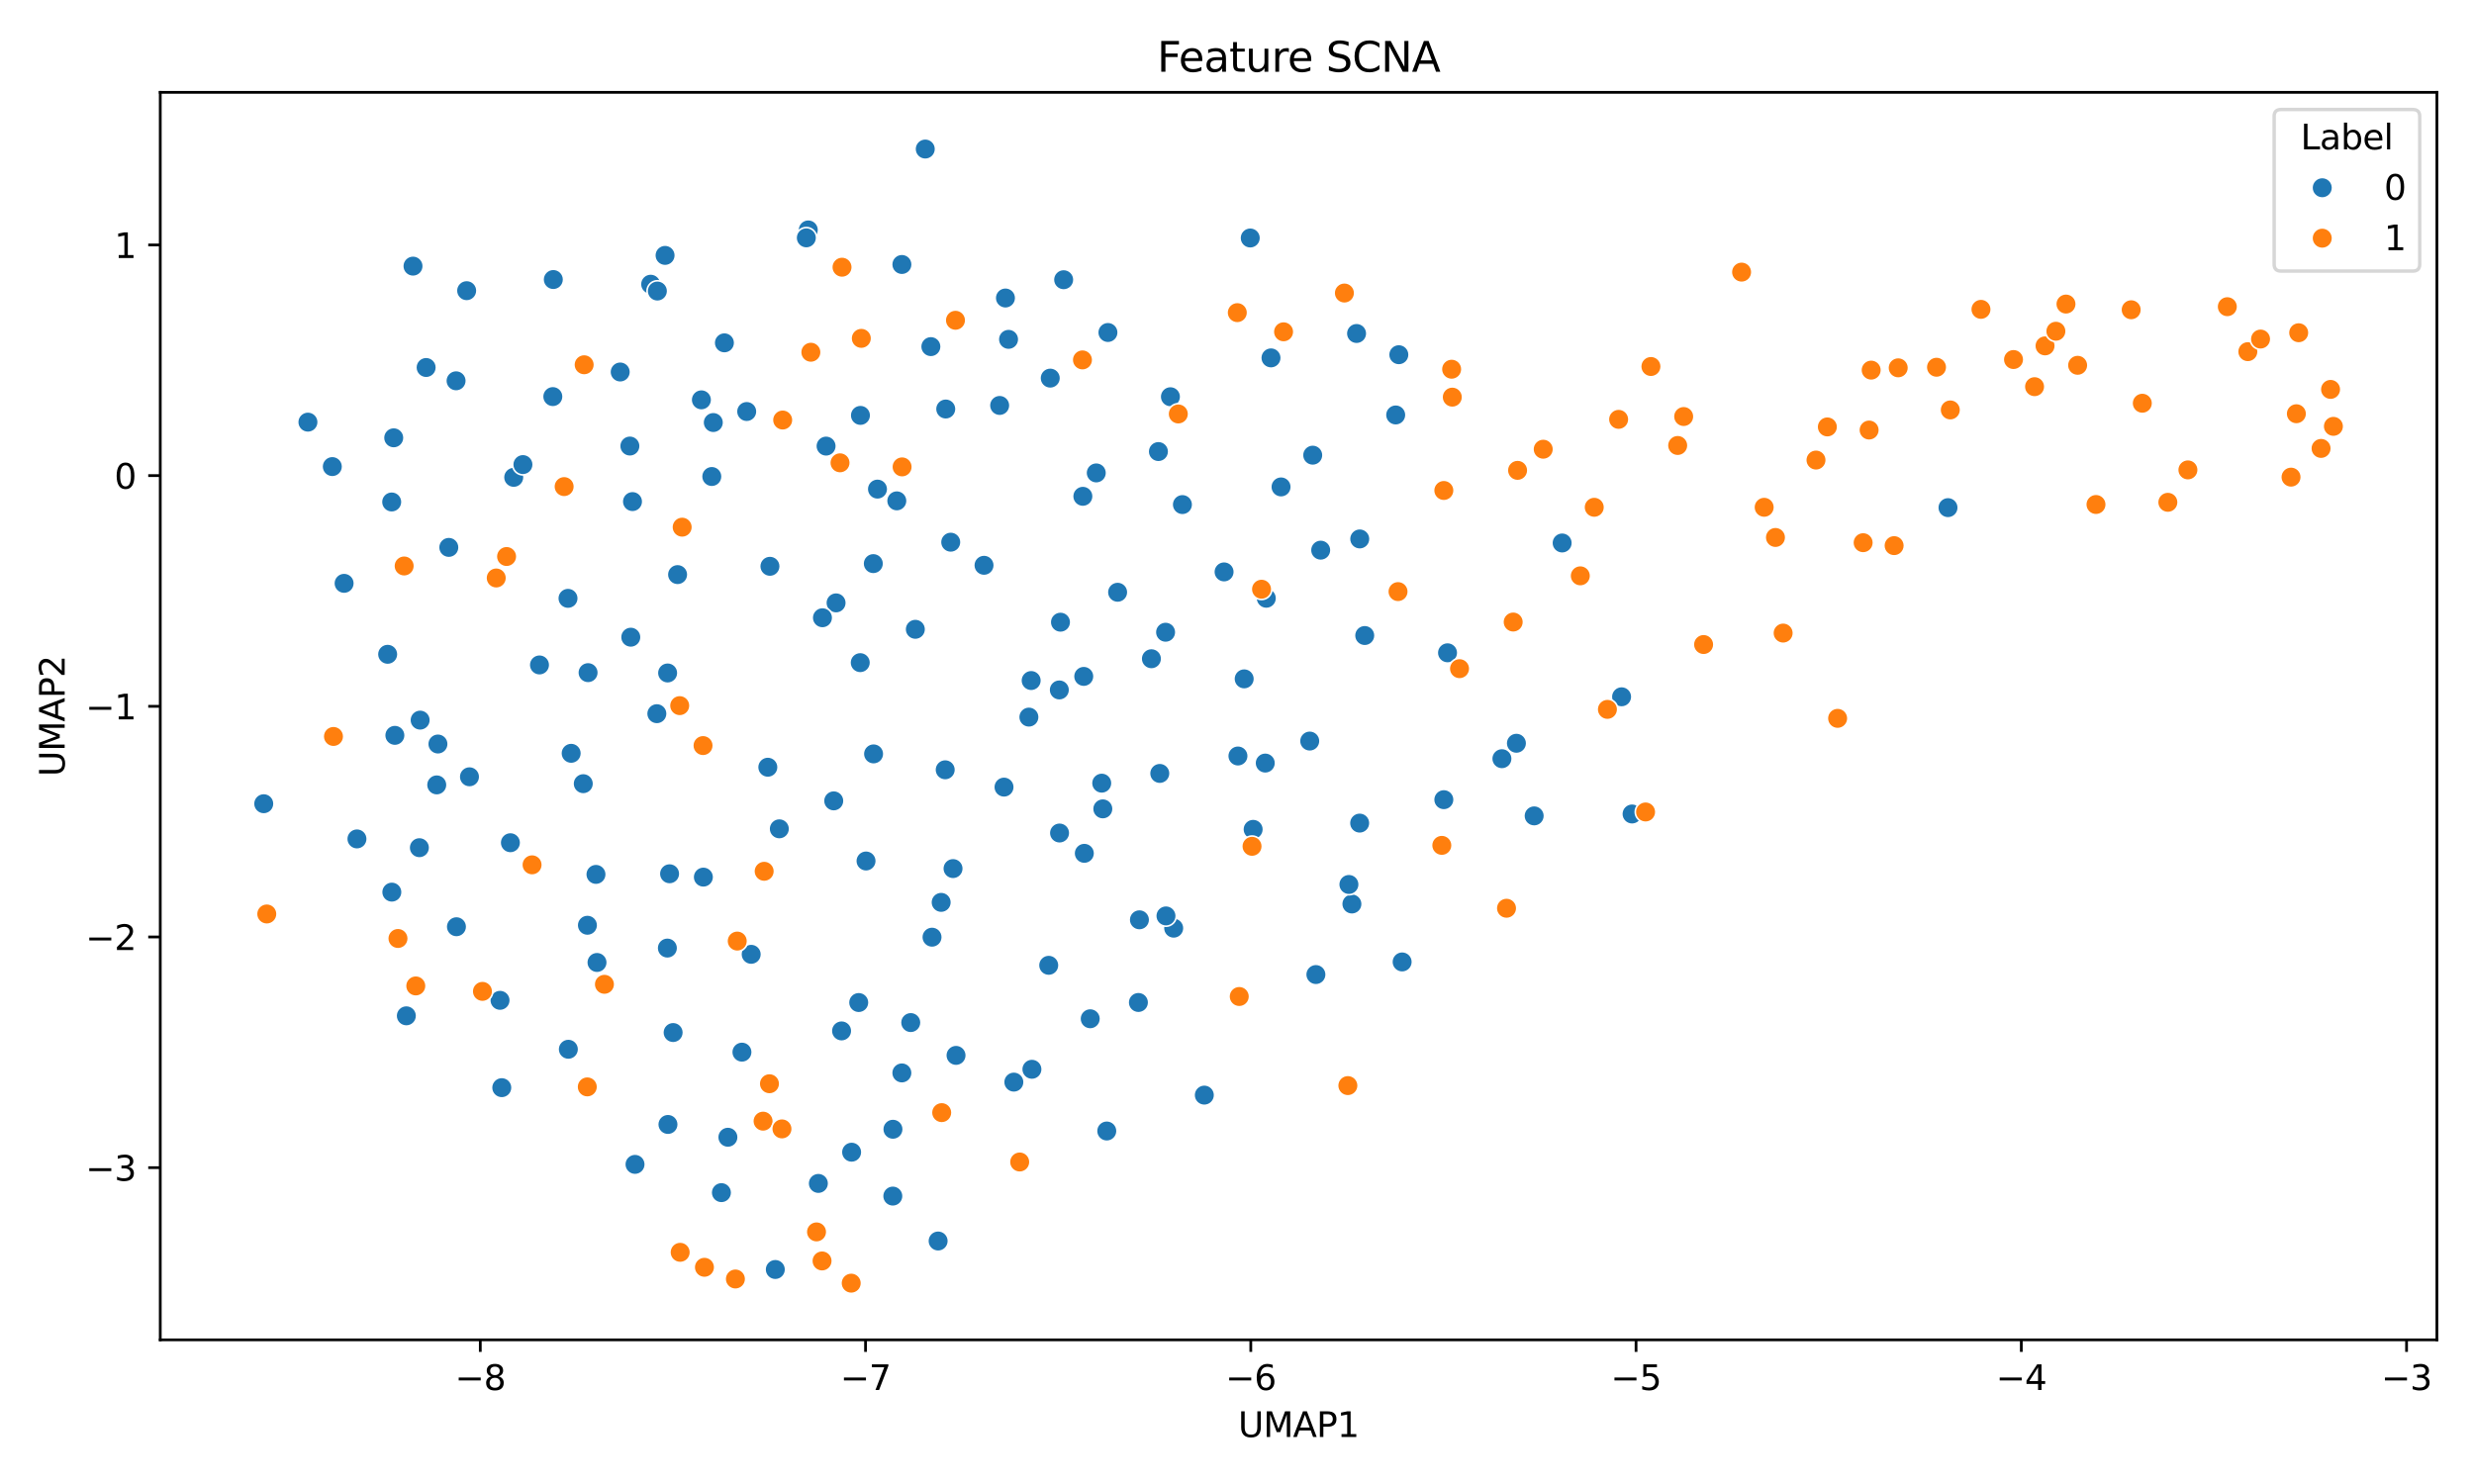 <?xml version="1.0" encoding="utf-8" standalone="no"?>
<!DOCTYPE svg PUBLIC "-//W3C//DTD SVG 1.1//EN"
  "http://www.w3.org/Graphics/SVG/1.1/DTD/svg11.dtd">
<svg xmlns:xlink="http://www.w3.org/1999/xlink" width="720pt" height="432pt" viewBox="0 0 720 432" xmlns="http://www.w3.org/2000/svg" version="1.1">
 <defs>
  <style type="text/css">*{stroke-linejoin: round; stroke-linecap: butt}</style>
 </defs>
 <g id="figure_1">
  <g id="patch_1">
   <path d="M 0 432 
L 720 432 
L 720 0 
L 0 0 
z
" style="fill: #ffffff"/>
  </g>
  <g id="axes_1">
   <g id="patch_2">
    <path d="M 46.64 390.04 
L 709.2 390.04 
L 709.2 26.88 
L 46.64 26.88 
z
" style="fill: #ffffff"/>
   </g>
   <g id="PathCollection_1">
    <defs>
     <path id="C0_0_c8483b5b0a" d="M 0 3 
C 0.796 3 1.559 2.684 2.121 2.121 
C 2.684 1.559 3 0.796 3 -0 
C 3 -0.796 2.684 -1.559 2.121 -2.121 
C 1.559 -2.684 0.796 -3 0 -3 
C -0.796 -3 -1.559 -2.684 -2.121 -2.121 
C -2.684 -1.559 -3 -0.796 -3 0 
C -3 0.796 -2.684 1.559 -2.121 2.121 
C -1.559 2.684 -0.796 3 0 3 
z
"/>
    </defs>
    <g clip-path="url(#p8f79f120e0)">
     <use xlink:href="#C0_0_c8483b5b0a" x="300.315" y="311.272" style="fill: #1f77b4; stroke: #ffffff; stroke-width: 0.48"/>
    </g>
    <g clip-path="url(#p8f79f120e0)">
     <use xlink:href="#C0_0_c8483b5b0a" x="244.919" y="300.105" style="fill: #1f77b4; stroke: #ffffff; stroke-width: 0.48"/>
    </g>
    <g clip-path="url(#p8f79f120e0)">
     <use xlink:href="#C0_0_c8483b5b0a" x="384.358" y="160.154" style="fill: #1f77b4; stroke: #ffffff; stroke-width: 0.48"/>
    </g>
    <g clip-path="url(#p8f79f120e0)">
     <use xlink:href="#C0_0_c8483b5b0a" x="260.994" y="145.802" style="fill: #1f77b4; stroke: #ffffff; stroke-width: 0.48"/>
    </g>
    <g clip-path="url(#p8f79f120e0)">
     <use xlink:href="#C0_0_c8483b5b0a" x="130.615" y="159.349" style="fill: #1f77b4; stroke: #ffffff; stroke-width: 0.48"/>
    </g>
    <g clip-path="url(#p8f79f120e0)">
     <use xlink:href="#C0_0_c8483b5b0a" x="317.283" y="296.566" style="fill: #1f77b4; stroke: #ffffff; stroke-width: 0.48"/>
    </g>
    <g clip-path="url(#p8f79f120e0)">
     <use xlink:href="#C0_0_c8483b5b0a" x="393.44" y="263.156" style="fill: #1f77b4; stroke: #ffffff; stroke-width: 0.48"/>
    </g>
    <g clip-path="url(#p8f79f120e0)">
     <use xlink:href="#C0_0_c8483b5b0a" x="395.722" y="156.888" style="fill: #1f77b4; stroke: #ffffff; stroke-width: 0.48"/>
    </g>
    <g clip-path="url(#p8f79f120e0)">
     <use xlink:href="#C0_0_c8483b5b0a" x="292.612" y="86.751" style="fill: #1f77b4; stroke: #ffffff; stroke-width: 0.48"/>
    </g>
    <g clip-path="url(#p8f79f120e0)">
     <use xlink:href="#C0_0_c8483b5b0a" x="350.491" y="318.793" style="fill: #1f77b4; stroke: #ffffff; stroke-width: 0.48"/>
    </g>
    <g clip-path="url(#p8f79f120e0)">
     <use xlink:href="#C0_0_c8483b5b0a" x="235.23" y="66.935" style="fill: #1f77b4; stroke: #ffffff; stroke-width: 0.48"/>
    </g>
    <g clip-path="url(#p8f79f120e0)">
     <use xlink:href="#C0_0_c8483b5b0a" x="322.099" y="329.241" style="fill: #1f77b4; stroke: #ffffff; stroke-width: 0.48"/>
    </g>
    <g clip-path="url(#p8f79f120e0)">
     <use xlink:href="#C0_0_c8483b5b0a" x="242.64" y="233.136" style="fill: #1f77b4; stroke: #ffffff; stroke-width: 0.48"/>
    </g>
    <g clip-path="url(#p8f79f120e0)">
     <use xlink:href="#C0_0_c8483b5b0a" x="171.147" y="195.81" style="fill: #1f77b4; stroke: #ffffff; stroke-width: 0.48"/>
    </g>
    <g clip-path="url(#p8f79f120e0)">
     <use xlink:href="#C0_0_c8483b5b0a" x="89.615" y="122.888" style="fill: #1f77b4; stroke: #ffffff; stroke-width: 0.48"/>
    </g>
    <g clip-path="url(#p8f79f120e0)">
     <use xlink:href="#C0_0_c8483b5b0a" x="419.924" y="232.762" style="fill: #1f77b4; stroke: #ffffff; stroke-width: 0.48"/>
    </g>
    <g clip-path="url(#p8f79f120e0)">
     <use xlink:href="#C0_0_c8483b5b0a" x="135.81" y="84.618" style="fill: #1f77b4; stroke: #ffffff; stroke-width: 0.48"/>
    </g>
    <g clip-path="url(#p8f79f120e0)">
     <use xlink:href="#C0_0_c8483b5b0a" x="300.097" y="198.108" style="fill: #1f77b4; stroke: #ffffff; stroke-width: 0.48"/>
    </g>
    <g clip-path="url(#p8f79f120e0)">
     <use xlink:href="#C0_0_c8483b5b0a" x="122.272" y="209.631" style="fill: #1f77b4; stroke: #ffffff; stroke-width: 0.48"/>
    </g>
    <g clip-path="url(#p8f79f120e0)">
     <use xlink:href="#C0_0_c8483b5b0a" x="273.904" y="262.684" style="fill: #1f77b4; stroke: #ffffff; stroke-width: 0.48"/>
    </g>
    <g clip-path="url(#p8f79f120e0)">
     <use xlink:href="#C0_0_c8483b5b0a" x="363.855" y="69.28" style="fill: #1f77b4; stroke: #ffffff; stroke-width: 0.48"/>
    </g>
    <g clip-path="url(#p8f79f120e0)">
     <use xlink:href="#C0_0_c8483b5b0a" x="271.246" y="272.819" style="fill: #1f77b4; stroke: #ffffff; stroke-width: 0.48"/>
    </g>
    <g clip-path="url(#p8f79f120e0)">
     <use xlink:href="#C0_0_c8483b5b0a" x="295.056" y="315.01" style="fill: #1f77b4; stroke: #ffffff; stroke-width: 0.48"/>
    </g>
    <g clip-path="url(#p8f79f120e0)">
     <use xlink:href="#C0_0_c8483b5b0a" x="331.306" y="291.825" style="fill: #1f77b4; stroke: #ffffff; stroke-width: 0.48"/>
    </g>
    <g clip-path="url(#p8f79f120e0)">
     <use xlink:href="#C0_0_c8483b5b0a" x="273.02" y="361.265" style="fill: #1f77b4; stroke: #ffffff; stroke-width: 0.48"/>
    </g>
    <g clip-path="url(#p8f79f120e0)">
     <use xlink:href="#C0_0_c8483b5b0a" x="161.031" y="81.374" style="fill: #1f77b4; stroke: #ffffff; stroke-width: 0.48"/>
    </g>
    <g clip-path="url(#p8f79f120e0)">
     <use xlink:href="#C0_0_c8483b5b0a" x="308.292" y="200.844" style="fill: #1f77b4; stroke: #ffffff; stroke-width: 0.48"/>
    </g>
    <g clip-path="url(#p8f79f120e0)">
     <use xlink:href="#C0_0_c8483b5b0a" x="335.093" y="191.763" style="fill: #1f77b4; stroke: #ffffff; stroke-width: 0.48"/>
    </g>
    <g clip-path="url(#p8f79f120e0)">
     <use xlink:href="#C0_0_c8483b5b0a" x="269.276" y="43.387" style="fill: #1f77b4; stroke: #ffffff; stroke-width: 0.48"/>
    </g>
    <g clip-path="url(#p8f79f120e0)">
     <use xlink:href="#C0_0_c8483b5b0a" x="337.527" y="225.148" style="fill: #1f77b4; stroke: #ffffff; stroke-width: 0.48"/>
    </g>
    <g clip-path="url(#p8f79f120e0)">
     <use xlink:href="#C0_0_c8483b5b0a" x="194.223" y="275.989" style="fill: #1f77b4; stroke: #ffffff; stroke-width: 0.48"/>
    </g>
    <g clip-path="url(#p8f79f120e0)">
     <use xlink:href="#C0_0_c8483b5b0a" x="191.16" y="207.757" style="fill: #1f77b4; stroke: #ffffff; stroke-width: 0.48"/>
    </g>
    <g clip-path="url(#p8f79f120e0)">
     <use xlink:href="#C0_0_c8483b5b0a" x="356.24" y="166.484" style="fill: #1f77b4; stroke: #ffffff; stroke-width: 0.48"/>
    </g>
    <g clip-path="url(#p8f79f120e0)">
     <use xlink:href="#C0_0_c8483b5b0a" x="382.036" y="132.502" style="fill: #1f77b4; stroke: #ffffff; stroke-width: 0.48"/>
    </g>
    <g clip-path="url(#p8f79f120e0)">
     <use xlink:href="#C0_0_c8483b5b0a" x="149.507" y="138.959" style="fill: #1f77b4; stroke: #ffffff; stroke-width: 0.48"/>
    </g>
    <g clip-path="url(#p8f79f120e0)">
     <use xlink:href="#C0_0_c8483b5b0a" x="215.924" y="306.285" style="fill: #1f77b4; stroke: #ffffff; stroke-width: 0.48"/>
    </g>
    <g clip-path="url(#p8f79f120e0)">
     <use xlink:href="#C0_0_c8483b5b0a" x="397.174" y="185.002" style="fill: #1f77b4; stroke: #ffffff; stroke-width: 0.48"/>
    </g>
    <g clip-path="url(#p8f79f120e0)">
     <use xlink:href="#C0_0_c8483b5b0a" x="315.567" y="248.409" style="fill: #1f77b4; stroke: #ffffff; stroke-width: 0.48"/>
    </g>
    <g clip-path="url(#p8f79f120e0)">
     <use xlink:href="#C0_0_c8483b5b0a" x="315.399" y="196.903" style="fill: #1f77b4; stroke: #ffffff; stroke-width: 0.48"/>
    </g>
    <g clip-path="url(#p8f79f120e0)">
     <use xlink:href="#C0_0_c8483b5b0a" x="364.699" y="241.428" style="fill: #1f77b4; stroke: #ffffff; stroke-width: 0.48"/>
    </g>
    <g clip-path="url(#p8f79f120e0)">
     <use xlink:href="#C0_0_c8483b5b0a" x="437.097" y="220.859" style="fill: #1f77b4; stroke: #ffffff; stroke-width: 0.48"/>
    </g>
    <g clip-path="url(#p8f79f120e0)">
     <use xlink:href="#C0_0_c8483b5b0a" x="362.092" y="197.62" style="fill: #1f77b4; stroke: #ffffff; stroke-width: 0.48"/>
    </g>
    <g clip-path="url(#p8f79f120e0)">
     <use xlink:href="#C0_0_c8483b5b0a" x="209.951" y="347.182" style="fill: #1f77b4; stroke: #ffffff; stroke-width: 0.48"/>
    </g>
    <g clip-path="url(#p8f79f120e0)">
     <use xlink:href="#C0_0_c8483b5b0a" x="252.038" y="250.641" style="fill: #1f77b4; stroke: #ffffff; stroke-width: 0.48"/>
    </g>
    <g clip-path="url(#p8f79f120e0)">
     <use xlink:href="#C0_0_c8483b5b0a" x="204.7" y="255.334" style="fill: #1f77b4; stroke: #ffffff; stroke-width: 0.48"/>
    </g>
    <g clip-path="url(#p8f79f120e0)">
     <use xlink:href="#C0_0_c8483b5b0a" x="407.097" y="103.258" style="fill: #1f77b4; stroke: #ffffff; stroke-width: 0.48"/>
    </g>
    <g clip-path="url(#p8f79f120e0)">
     <use xlink:href="#C0_0_c8483b5b0a" x="368.225" y="222.132" style="fill: #1f77b4; stroke: #ffffff; stroke-width: 0.48"/>
    </g>
    <g clip-path="url(#p8f79f120e0)">
     <use xlink:href="#C0_0_c8483b5b0a" x="169.748" y="228.133" style="fill: #1f77b4; stroke: #ffffff; stroke-width: 0.48"/>
    </g>
    <g clip-path="url(#p8f79f120e0)">
     <use xlink:href="#C0_0_c8483b5b0a" x="255.372" y="142.383" style="fill: #1f77b4; stroke: #ffffff; stroke-width: 0.48"/>
    </g>
    <g clip-path="url(#p8f79f120e0)">
     <use xlink:href="#C0_0_c8483b5b0a" x="320.949" y="235.464" style="fill: #1f77b4; stroke: #ffffff; stroke-width: 0.48"/>
    </g>
    <g clip-path="url(#p8f79f120e0)">
     <use xlink:href="#C0_0_c8483b5b0a" x="250.355" y="192.9" style="fill: #1f77b4; stroke: #ffffff; stroke-width: 0.48"/>
    </g>
    <g clip-path="url(#p8f79f120e0)">
     <use xlink:href="#C0_0_c8483b5b0a" x="254.158" y="164.072" style="fill: #1f77b4; stroke: #ffffff; stroke-width: 0.48"/>
    </g>
    <g clip-path="url(#p8f79f120e0)">
     <use xlink:href="#C0_0_c8483b5b0a" x="217.31" y="119.794" style="fill: #1f77b4; stroke: #ffffff; stroke-width: 0.48"/>
    </g>
    <g clip-path="url(#p8f79f120e0)">
     <use xlink:href="#C0_0_c8483b5b0a" x="471.927" y="202.838" style="fill: #1f77b4; stroke: #ffffff; stroke-width: 0.48"/>
    </g>
    <g clip-path="url(#p8f79f120e0)">
     <use xlink:href="#C0_0_c8483b5b0a" x="420.195" y="232.79" style="fill: #1f77b4; stroke: #ffffff; stroke-width: 0.48"/>
    </g>
    <g clip-path="url(#p8f79f120e0)">
     <use xlink:href="#C0_0_c8483b5b0a" x="183.575" y="185.489" style="fill: #1f77b4; stroke: #ffffff; stroke-width: 0.48"/>
    </g>
    <g clip-path="url(#p8f79f120e0)">
     <use xlink:href="#C0_0_c8483b5b0a" x="392.568" y="257.472" style="fill: #1f77b4; stroke: #ffffff; stroke-width: 0.48"/>
    </g>
    <g clip-path="url(#p8f79f120e0)">
     <use xlink:href="#C0_0_c8483b5b0a" x="243.321" y="175.5" style="fill: #1f77b4; stroke: #ffffff; stroke-width: 0.48"/>
    </g>
    <g clip-path="url(#p8f79f120e0)">
     <use xlink:href="#C0_0_c8483b5b0a" x="194.296" y="195.904" style="fill: #1f77b4; stroke: #ffffff; stroke-width: 0.48"/>
    </g>
    <g clip-path="url(#p8f79f120e0)">
     <use xlink:href="#C0_0_c8483b5b0a" x="184.073" y="146.015" style="fill: #1f77b4; stroke: #ffffff; stroke-width: 0.48"/>
    </g>
    <g clip-path="url(#p8f79f120e0)">
     <use xlink:href="#C0_0_c8483b5b0a" x="299.435" y="208.753" style="fill: #1f77b4; stroke: #ffffff; stroke-width: 0.48"/>
    </g>
    <g clip-path="url(#p8f79f120e0)">
     <use xlink:href="#C0_0_c8483b5b0a" x="265.051" y="297.676" style="fill: #1f77b4; stroke: #ffffff; stroke-width: 0.48"/>
    </g>
    <g clip-path="url(#p8f79f120e0)">
     <use xlink:href="#C0_0_c8483b5b0a" x="315.14" y="144.48" style="fill: #1f77b4; stroke: #ffffff; stroke-width: 0.48"/>
    </g>
    <g clip-path="url(#p8f79f120e0)">
     <use xlink:href="#C0_0_c8483b5b0a" x="165.305" y="174.18" style="fill: #1f77b4; stroke: #ffffff; stroke-width: 0.48"/>
    </g>
    <g clip-path="url(#p8f79f120e0)">
     <use xlink:href="#C0_0_c8483b5b0a" x="184.81" y="338.955" style="fill: #1f77b4; stroke: #ffffff; stroke-width: 0.48"/>
    </g>
    <g clip-path="url(#p8f79f120e0)">
     <use xlink:href="#C0_0_c8483b5b0a" x="211.836" y="331.059" style="fill: #1f77b4; stroke: #ffffff; stroke-width: 0.48"/>
    </g>
    <g clip-path="url(#p8f79f120e0)">
     <use xlink:href="#C0_0_c8483b5b0a" x="152.186" y="135.244" style="fill: #1f77b4; stroke: #ffffff; stroke-width: 0.48"/>
    </g>
    <g clip-path="url(#p8f79f120e0)">
     <use xlink:href="#C0_0_c8483b5b0a" x="266.388" y="183.194" style="fill: #1f77b4; stroke: #ffffff; stroke-width: 0.48"/>
    </g>
    <g clip-path="url(#p8f79f120e0)">
     <use xlink:href="#C0_0_c8483b5b0a" x="136.628" y="226.129" style="fill: #1f77b4; stroke: #ffffff; stroke-width: 0.48"/>
    </g>
    <g clip-path="url(#p8f79f120e0)">
     <use xlink:href="#C0_0_c8483b5b0a" x="344.116" y="146.885" style="fill: #1f77b4; stroke: #ffffff; stroke-width: 0.48"/>
    </g>
    <g clip-path="url(#p8f79f120e0)">
     <use xlink:href="#C0_0_c8483b5b0a" x="197.196" y="167.269" style="fill: #1f77b4; stroke: #ffffff; stroke-width: 0.48"/>
    </g>
    <g clip-path="url(#p8f79f120e0)">
     <use xlink:href="#C0_0_c8483b5b0a" x="276.687" y="157.833" style="fill: #1f77b4; stroke: #ffffff; stroke-width: 0.48"/>
    </g>
    <g clip-path="url(#p8f79f120e0)">
     <use xlink:href="#C0_0_c8483b5b0a" x="368.527" y="174.152" style="fill: #1f77b4; stroke: #ffffff; stroke-width: 0.48"/>
    </g>
    <g clip-path="url(#p8f79f120e0)">
     <use xlink:href="#C0_0_c8483b5b0a" x="114.034" y="259.703" style="fill: #1f77b4; stroke: #ffffff; stroke-width: 0.48"/>
    </g>
    <g clip-path="url(#p8f79f120e0)">
     <use xlink:href="#C0_0_c8483b5b0a" x="173.443" y="254.541" style="fill: #1f77b4; stroke: #ffffff; stroke-width: 0.48"/>
    </g>
    <g clip-path="url(#p8f79f120e0)">
     <use xlink:href="#C0_0_c8483b5b0a" x="239.355" y="179.83" style="fill: #1f77b4; stroke: #ffffff; stroke-width: 0.48"/>
    </g>
    <g clip-path="url(#p8f79f120e0)">
     <use xlink:href="#C0_0_c8483b5b0a" x="254.235" y="219.463" style="fill: #1f77b4; stroke: #ffffff; stroke-width: 0.48"/>
    </g>
    <g clip-path="url(#p8f79f120e0)">
     <use xlink:href="#C0_0_c8483b5b0a" x="474.976" y="236.955" style="fill: #1f77b4; stroke: #ffffff; stroke-width: 0.48"/>
    </g>
    <g clip-path="url(#p8f79f120e0)">
     <use xlink:href="#C0_0_c8483b5b0a" x="250.412" y="120.924" style="fill: #1f77b4; stroke: #ffffff; stroke-width: 0.48"/>
    </g>
    <g clip-path="url(#p8f79f120e0)">
     <use xlink:href="#C0_0_c8483b5b0a" x="96.713" y="135.826" style="fill: #1f77b4; stroke: #ffffff; stroke-width: 0.48"/>
    </g>
    <g clip-path="url(#p8f79f120e0)">
     <use xlink:href="#C0_0_c8483b5b0a" x="194.865" y="254.359" style="fill: #1f77b4; stroke: #ffffff; stroke-width: 0.48"/>
    </g>
    <g clip-path="url(#p8f79f120e0)">
     <use xlink:href="#C0_0_c8483b5b0a" x="247.845" y="335.409" style="fill: #1f77b4; stroke: #ffffff; stroke-width: 0.48"/>
    </g>
    <g clip-path="url(#p8f79f120e0)">
     <use xlink:href="#C0_0_c8483b5b0a" x="305.65" y="110.073" style="fill: #1f77b4; stroke: #ffffff; stroke-width: 0.48"/>
    </g>
    <g clip-path="url(#p8f79f120e0)">
     <use xlink:href="#C0_0_c8483b5b0a" x="308.628" y="181.122" style="fill: #1f77b4; stroke: #ffffff; stroke-width: 0.48"/>
    </g>
    <g clip-path="url(#p8f79f120e0)">
     <use xlink:href="#C0_0_c8483b5b0a" x="325.256" y="172.411" style="fill: #1f77b4; stroke: #ffffff; stroke-width: 0.48"/>
    </g>
    <g clip-path="url(#p8f79f120e0)">
     <use xlink:href="#C0_0_c8483b5b0a" x="165.405" y="305.447" style="fill: #1f77b4; stroke: #ffffff; stroke-width: 0.48"/>
    </g>
    <g clip-path="url(#p8f79f120e0)">
     <use xlink:href="#C0_0_c8483b5b0a" x="207.589" y="123.002" style="fill: #1f77b4; stroke: #ffffff; stroke-width: 0.48"/>
    </g>
    <g clip-path="url(#p8f79f120e0)">
     <use xlink:href="#C0_0_c8483b5b0a" x="148.54" y="245.321" style="fill: #1f77b4; stroke: #ffffff; stroke-width: 0.48"/>
    </g>
    <g clip-path="url(#p8f79f120e0)">
     <use xlink:href="#C0_0_c8483b5b0a" x="194.393" y="327.335" style="fill: #1f77b4; stroke: #ffffff; stroke-width: 0.48"/>
    </g>
    <g clip-path="url(#p8f79f120e0)">
     <use xlink:href="#C0_0_c8483b5b0a" x="170.955" y="269.346" style="fill: #1f77b4; stroke: #ffffff; stroke-width: 0.48"/>
    </g>
    <g clip-path="url(#p8f79f120e0)">
     <use xlink:href="#C0_0_c8483b5b0a" x="340.625" y="115.492" style="fill: #1f77b4; stroke: #ffffff; stroke-width: 0.48"/>
    </g>
    <g clip-path="url(#p8f79f120e0)">
     <use xlink:href="#C0_0_c8483b5b0a" x="337.131" y="131.451" style="fill: #1f77b4; stroke: #ffffff; stroke-width: 0.48"/>
    </g>
    <g clip-path="url(#p8f79f120e0)">
     <use xlink:href="#C0_0_c8483b5b0a" x="210.822" y="99.804" style="fill: #1f77b4; stroke: #ffffff; stroke-width: 0.48"/>
    </g>
    <g clip-path="url(#p8f79f120e0)">
     <use xlink:href="#C0_0_c8483b5b0a" x="309.553" y="81.429" style="fill: #1f77b4; stroke: #ffffff; stroke-width: 0.48"/>
    </g>
    <g clip-path="url(#p8f79f120e0)">
     <use xlink:href="#C0_0_c8483b5b0a" x="259.873" y="328.731" style="fill: #1f77b4; stroke: #ffffff; stroke-width: 0.48"/>
    </g>
    <g clip-path="url(#p8f79f120e0)">
     <use xlink:href="#C0_0_c8483b5b0a" x="382.961" y="283.695" style="fill: #1f77b4; stroke: #ffffff; stroke-width: 0.48"/>
    </g>
    <g clip-path="url(#p8f79f120e0)">
     <use xlink:href="#C0_0_c8483b5b0a" x="319.044" y="137.668" style="fill: #1f77b4; stroke: #ffffff; stroke-width: 0.48"/>
    </g>
    <g clip-path="url(#p8f79f120e0)">
     <use xlink:href="#C0_0_c8483b5b0a" x="132.836" y="269.779" style="fill: #1f77b4; stroke: #ffffff; stroke-width: 0.48"/>
    </g>
    <g clip-path="url(#p8f79f120e0)">
     <use xlink:href="#C0_0_c8483b5b0a" x="127.449" y="216.586" style="fill: #1f77b4; stroke: #ffffff; stroke-width: 0.48"/>
    </g>
    <g clip-path="url(#p8f79f120e0)">
     <use xlink:href="#C0_0_c8483b5b0a" x="372.818" y="141.745" style="fill: #1f77b4; stroke: #ffffff; stroke-width: 0.48"/>
    </g>
    <g clip-path="url(#p8f79f120e0)">
     <use xlink:href="#C0_0_c8483b5b0a" x="331.603" y="267.76" style="fill: #1f77b4; stroke: #ffffff; stroke-width: 0.48"/>
    </g>
    <g clip-path="url(#p8f79f120e0)">
     <use xlink:href="#C0_0_c8483b5b0a" x="454.627" y="158.064" style="fill: #1f77b4; stroke: #ffffff; stroke-width: 0.48"/>
    </g>
    <g clip-path="url(#p8f79f120e0)">
     <use xlink:href="#C0_0_c8483b5b0a" x="259.832" y="348.187" style="fill: #1f77b4; stroke: #ffffff; stroke-width: 0.48"/>
    </g>
    <g clip-path="url(#p8f79f120e0)">
     <use xlink:href="#C0_0_c8483b5b0a" x="223.457" y="223.344" style="fill: #1f77b4; stroke: #ffffff; stroke-width: 0.48"/>
    </g>
    <g clip-path="url(#p8f79f120e0)">
     <use xlink:href="#C0_0_c8483b5b0a" x="275.236" y="119.066" style="fill: #1f77b4; stroke: #ffffff; stroke-width: 0.48"/>
    </g>
    <g clip-path="url(#p8f79f120e0)">
     <use xlink:href="#C0_0_c8483b5b0a" x="381.166" y="215.727" style="fill: #1f77b4; stroke: #ffffff; stroke-width: 0.48"/>
    </g>
    <g clip-path="url(#p8f79f120e0)">
     <use xlink:href="#C0_0_c8483b5b0a" x="408.06" y="280.024" style="fill: #1f77b4; stroke: #ffffff; stroke-width: 0.48"/>
    </g>
    <g clip-path="url(#p8f79f120e0)">
     <use xlink:href="#C0_0_c8483b5b0a" x="463.97" y="147.675" style="fill: #ff7f0e; stroke: #ffffff; stroke-width: 0.48"/>
    </g>
    <g clip-path="url(#p8f79f120e0)">
     <use xlink:href="#C0_0_c8483b5b0a" x="534.799" y="209.116" style="fill: #ff7f0e; stroke: #ffffff; stroke-width: 0.48"/>
    </g>
    <g clip-path="url(#p8f79f120e0)">
     <use xlink:href="#C0_0_c8483b5b0a" x="675.494" y="130.537" style="fill: #ff7f0e; stroke: #ffffff; stroke-width: 0.48"/>
    </g>
    <g clip-path="url(#p8f79f120e0)">
     <use xlink:href="#C0_0_c8483b5b0a" x="124.017" y="106.981" style="fill: #1f77b4; stroke: #ffffff; stroke-width: 0.48"/>
    </g>
    <g clip-path="url(#p8f79f120e0)">
     <use xlink:href="#C0_0_c8483b5b0a" x="322.438" y="96.791" style="fill: #1f77b4; stroke: #ffffff; stroke-width: 0.48"/>
    </g>
    <g clip-path="url(#p8f79f120e0)">
     <use xlink:href="#C0_0_c8483b5b0a" x="293.514" y="98.786" style="fill: #1f77b4; stroke: #ffffff; stroke-width: 0.48"/>
    </g>
    <g clip-path="url(#p8f79f120e0)">
     <use xlink:href="#C0_0_c8483b5b0a" x="195.898" y="300.578" style="fill: #1f77b4; stroke: #ffffff; stroke-width: 0.48"/>
    </g>
    <g clip-path="url(#p8f79f120e0)">
     <use xlink:href="#C0_0_c8483b5b0a" x="157.004" y="193.567" style="fill: #1f77b4; stroke: #ffffff; stroke-width: 0.48"/>
    </g>
    <g clip-path="url(#p8f79f120e0)">
     <use xlink:href="#C0_0_c8483b5b0a" x="118.256" y="295.711" style="fill: #1f77b4; stroke: #ffffff; stroke-width: 0.48"/>
    </g>
    <g clip-path="url(#p8f79f120e0)">
     <use xlink:href="#C0_0_c8483b5b0a" x="290.928" y="118.027" style="fill: #1f77b4; stroke: #ffffff; stroke-width: 0.48"/>
    </g>
    <g clip-path="url(#p8f79f120e0)">
     <use xlink:href="#C0_0_c8483b5b0a" x="146.03" y="316.624" style="fill: #1f77b4; stroke: #ffffff; stroke-width: 0.48"/>
    </g>
    <g clip-path="url(#p8f79f120e0)">
     <use xlink:href="#C0_0_c8483b5b0a" x="189.365" y="82.736" style="fill: #1f77b4; stroke: #ffffff; stroke-width: 0.48"/>
    </g>
    <g clip-path="url(#p8f79f120e0)">
     <use xlink:href="#C0_0_c8483b5b0a" x="305.206" y="281.007" style="fill: #1f77b4; stroke: #ffffff; stroke-width: 0.48"/>
    </g>
    <g clip-path="url(#p8f79f120e0)">
     <use xlink:href="#C0_0_c8483b5b0a" x="112.819" y="190.468" style="fill: #1f77b4; stroke: #ffffff; stroke-width: 0.48"/>
    </g>
    <g clip-path="url(#p8f79f120e0)">
     <use xlink:href="#C0_0_c8483b5b0a" x="191.312" y="84.725" style="fill: #1f77b4; stroke: #ffffff; stroke-width: 0.48"/>
    </g>
    <g clip-path="url(#p8f79f120e0)">
     <use xlink:href="#C0_0_c8483b5b0a" x="341.576" y="270.193" style="fill: #1f77b4; stroke: #ffffff; stroke-width: 0.48"/>
    </g>
    <g clip-path="url(#p8f79f120e0)">
     <use xlink:href="#C0_0_c8483b5b0a" x="238.166" y="344.5" style="fill: #1f77b4; stroke: #ffffff; stroke-width: 0.48"/>
    </g>
    <g clip-path="url(#p8f79f120e0)">
     <use xlink:href="#C0_0_c8483b5b0a" x="76.756" y="233.968" style="fill: #1f77b4; stroke: #ffffff; stroke-width: 0.48"/>
    </g>
    <g clip-path="url(#p8f79f120e0)">
     <use xlink:href="#C0_0_c8483b5b0a" x="270.908" y="100.902" style="fill: #1f77b4; stroke: #ffffff; stroke-width: 0.48"/>
    </g>
    <g clip-path="url(#p8f79f120e0)">
     <use xlink:href="#C0_0_c8483b5b0a" x="339.216" y="184.046" style="fill: #1f77b4; stroke: #ffffff; stroke-width: 0.48"/>
    </g>
    <g clip-path="url(#p8f79f120e0)">
     <use xlink:href="#C0_0_c8483b5b0a" x="286.378" y="164.561" style="fill: #1f77b4; stroke: #ffffff; stroke-width: 0.48"/>
    </g>
    <g clip-path="url(#p8f79f120e0)">
     <use xlink:href="#C0_0_c8483b5b0a" x="441.317" y="216.366" style="fill: #1f77b4; stroke: #ffffff; stroke-width: 0.48"/>
    </g>
    <g clip-path="url(#p8f79f120e0)">
     <use xlink:href="#C0_0_c8483b5b0a" x="360.274" y="220.075" style="fill: #1f77b4; stroke: #ffffff; stroke-width: 0.48"/>
    </g>
    <g clip-path="url(#p8f79f120e0)">
     <use xlink:href="#C0_0_c8483b5b0a" x="262.474" y="76.99" style="fill: #1f77b4; stroke: #ffffff; stroke-width: 0.48"/>
    </g>
    <g clip-path="url(#p8f79f120e0)">
     <use xlink:href="#C0_0_c8483b5b0a" x="395.7" y="239.609" style="fill: #1f77b4; stroke: #ffffff; stroke-width: 0.48"/>
    </g>
    <g clip-path="url(#p8f79f120e0)">
     <use xlink:href="#C0_0_c8483b5b0a" x="113.995" y="146.128" style="fill: #1f77b4; stroke: #ffffff; stroke-width: 0.48"/>
    </g>
    <g clip-path="url(#p8f79f120e0)">
     <use xlink:href="#C0_0_c8483b5b0a" x="122.051" y="246.766" style="fill: #1f77b4; stroke: #ffffff; stroke-width: 0.48"/>
    </g>
    <g clip-path="url(#p8f79f120e0)">
     <use xlink:href="#C0_0_c8483b5b0a" x="234.663" y="69.238" style="fill: #1f77b4; stroke: #ffffff; stroke-width: 0.48"/>
    </g>
    <g clip-path="url(#p8f79f120e0)">
     <use xlink:href="#C0_0_c8483b5b0a" x="100.145" y="169.815" style="fill: #1f77b4; stroke: #ffffff; stroke-width: 0.48"/>
    </g>
    <g clip-path="url(#p8f79f120e0)">
     <use xlink:href="#C0_0_c8483b5b0a" x="566.919" y="147.775" style="fill: #1f77b4; stroke: #ffffff; stroke-width: 0.48"/>
    </g>
    <g clip-path="url(#p8f79f120e0)">
     <use xlink:href="#C0_0_c8483b5b0a" x="394.797" y="97.08" style="fill: #1f77b4; stroke: #ffffff; stroke-width: 0.48"/>
    </g>
    <g clip-path="url(#p8f79f120e0)">
     <use xlink:href="#C0_0_c8483b5b0a" x="180.496" y="108.29" style="fill: #1f77b4; stroke: #ffffff; stroke-width: 0.48"/>
    </g>
    <g clip-path="url(#p8f79f120e0)">
     <use xlink:href="#C0_0_c8483b5b0a" x="369.893" y="104.184" style="fill: #1f77b4; stroke: #ffffff; stroke-width: 0.48"/>
    </g>
    <g clip-path="url(#p8f79f120e0)">
     <use xlink:href="#C0_0_c8483b5b0a" x="145.524" y="291.201" style="fill: #1f77b4; stroke: #ffffff; stroke-width: 0.48"/>
    </g>
    <g clip-path="url(#p8f79f120e0)">
     <use xlink:href="#C0_0_c8483b5b0a" x="308.358" y="242.493" style="fill: #1f77b4; stroke: #ffffff; stroke-width: 0.48"/>
    </g>
    <g clip-path="url(#p8f79f120e0)">
     <use xlink:href="#C0_0_c8483b5b0a" x="292.197" y="229.133" style="fill: #1f77b4; stroke: #ffffff; stroke-width: 0.48"/>
    </g>
    <g clip-path="url(#p8f79f120e0)">
     <use xlink:href="#C0_0_c8483b5b0a" x="421.269" y="190.034" style="fill: #1f77b4; stroke: #ffffff; stroke-width: 0.48"/>
    </g>
    <g clip-path="url(#p8f79f120e0)">
     <use xlink:href="#C0_0_c8483b5b0a" x="114.584" y="127.448" style="fill: #1f77b4; stroke: #ffffff; stroke-width: 0.48"/>
    </g>
    <g clip-path="url(#p8f79f120e0)">
     <use xlink:href="#C0_0_c8483b5b0a" x="166.226" y="219.292" style="fill: #1f77b4; stroke: #ffffff; stroke-width: 0.48"/>
    </g>
    <g clip-path="url(#p8f79f120e0)">
     <use xlink:href="#C0_0_c8483b5b0a" x="114.917" y="214.064" style="fill: #1f77b4; stroke: #ffffff; stroke-width: 0.48"/>
    </g>
    <g clip-path="url(#p8f79f120e0)">
     <use xlink:href="#C0_0_c8483b5b0a" x="277.36" y="252.848" style="fill: #1f77b4; stroke: #ffffff; stroke-width: 0.48"/>
    </g>
    <g clip-path="url(#p8f79f120e0)">
     <use xlink:href="#C0_0_c8483b5b0a" x="103.882" y="244.212" style="fill: #1f77b4; stroke: #ffffff; stroke-width: 0.48"/>
    </g>
    <g clip-path="url(#p8f79f120e0)">
     <use xlink:href="#C0_0_c8483b5b0a" x="406.184" y="120.795" style="fill: #1f77b4; stroke: #ffffff; stroke-width: 0.48"/>
    </g>
    <g clip-path="url(#p8f79f120e0)">
     <use xlink:href="#C0_0_c8483b5b0a" x="218.616" y="277.81" style="fill: #1f77b4; stroke: #ffffff; stroke-width: 0.48"/>
    </g>
    <g clip-path="url(#p8f79f120e0)">
     <use xlink:href="#C0_0_c8483b5b0a" x="240.41" y="129.863" style="fill: #1f77b4; stroke: #ffffff; stroke-width: 0.48"/>
    </g>
    <g clip-path="url(#p8f79f120e0)">
     <use xlink:href="#C0_0_c8483b5b0a" x="249.912" y="291.842" style="fill: #1f77b4; stroke: #ffffff; stroke-width: 0.48"/>
    </g>
    <g clip-path="url(#p8f79f120e0)">
     <use xlink:href="#C0_0_c8483b5b0a" x="226.806" y="241.275" style="fill: #1f77b4; stroke: #ffffff; stroke-width: 0.48"/>
    </g>
    <g clip-path="url(#p8f79f120e0)">
     <use xlink:href="#C0_0_c8483b5b0a" x="204.124" y="116.396" style="fill: #1f77b4; stroke: #ffffff; stroke-width: 0.48"/>
    </g>
    <g clip-path="url(#p8f79f120e0)">
     <use xlink:href="#C0_0_c8483b5b0a" x="278.231" y="307.229" style="fill: #1f77b4; stroke: #ffffff; stroke-width: 0.48"/>
    </g>
    <g clip-path="url(#p8f79f120e0)">
     <use xlink:href="#C0_0_c8483b5b0a" x="224.073" y="164.853" style="fill: #1f77b4; stroke: #ffffff; stroke-width: 0.48"/>
    </g>
    <g clip-path="url(#p8f79f120e0)">
     <use xlink:href="#C0_0_c8483b5b0a" x="275.08" y="224.091" style="fill: #1f77b4; stroke: #ffffff; stroke-width: 0.48"/>
    </g>
    <g clip-path="url(#p8f79f120e0)">
     <use xlink:href="#C0_0_c8483b5b0a" x="262.466" y="312.332" style="fill: #1f77b4; stroke: #ffffff; stroke-width: 0.48"/>
    </g>
    <g clip-path="url(#p8f79f120e0)">
     <use xlink:href="#C0_0_c8483b5b0a" x="183.312" y="129.847" style="fill: #1f77b4; stroke: #ffffff; stroke-width: 0.48"/>
    </g>
    <g clip-path="url(#p8f79f120e0)">
     <use xlink:href="#C0_0_c8483b5b0a" x="132.731" y="110.856" style="fill: #1f77b4; stroke: #ffffff; stroke-width: 0.48"/>
    </g>
    <g clip-path="url(#p8f79f120e0)">
     <use xlink:href="#C0_0_c8483b5b0a" x="173.744" y="280.18" style="fill: #1f77b4; stroke: #ffffff; stroke-width: 0.48"/>
    </g>
    <g clip-path="url(#p8f79f120e0)">
     <use xlink:href="#C0_0_c8483b5b0a" x="207.151" y="138.714" style="fill: #1f77b4; stroke: #ffffff; stroke-width: 0.48"/>
    </g>
    <g clip-path="url(#p8f79f120e0)">
     <use xlink:href="#C0_0_c8483b5b0a" x="127.102" y="228.486" style="fill: #1f77b4; stroke: #ffffff; stroke-width: 0.48"/>
    </g>
    <g clip-path="url(#p8f79f120e0)">
     <use xlink:href="#C0_0_c8483b5b0a" x="446.483" y="237.507" style="fill: #1f77b4; stroke: #ffffff; stroke-width: 0.48"/>
    </g>
    <g clip-path="url(#p8f79f120e0)">
     <use xlink:href="#C0_0_c8483b5b0a" x="320.633" y="227.982" style="fill: #1f77b4; stroke: #ffffff; stroke-width: 0.48"/>
    </g>
    <g clip-path="url(#p8f79f120e0)">
     <use xlink:href="#C0_0_c8483b5b0a" x="120.196" y="77.47" style="fill: #1f77b4; stroke: #ffffff; stroke-width: 0.48"/>
    </g>
    <g clip-path="url(#p8f79f120e0)">
     <use xlink:href="#C0_0_c8483b5b0a" x="225.636" y="369.554" style="fill: #1f77b4; stroke: #ffffff; stroke-width: 0.48"/>
    </g>
    <g clip-path="url(#p8f79f120e0)">
     <use xlink:href="#C0_0_c8483b5b0a" x="339.329" y="266.629" style="fill: #1f77b4; stroke: #ffffff; stroke-width: 0.48"/>
    </g>
    <g clip-path="url(#p8f79f120e0)">
     <use xlink:href="#C0_0_c8483b5b0a" x="193.554" y="74.346" style="fill: #1f77b4; stroke: #ffffff; stroke-width: 0.48"/>
    </g>
    <g clip-path="url(#p8f79f120e0)">
     <use xlink:href="#C0_0_c8483b5b0a" x="342.92" y="120.507" style="fill: #ff7f0e; stroke: #ffffff; stroke-width: 0.48"/>
    </g>
    <g clip-path="url(#p8f79f120e0)">
     <use xlink:href="#C0_0_c8483b5b0a" x="160.886" y="115.449" style="fill: #1f77b4; stroke: #ffffff; stroke-width: 0.48"/>
    </g>
    <g clip-path="url(#p8f79f120e0)">
     <use xlink:href="#C0_0_c8483b5b0a" x="544.561" y="107.743" style="fill: #ff7f0e; stroke: #ffffff; stroke-width: 0.48"/>
    </g>
    <g clip-path="url(#p8f79f120e0)">
     <use xlink:href="#C0_0_c8483b5b0a" x="419.606" y="246.091" style="fill: #ff7f0e; stroke: #ffffff; stroke-width: 0.48"/>
    </g>
    <g clip-path="url(#p8f79f120e0)">
     <use xlink:href="#C0_0_c8483b5b0a" x="441.655" y="136.923" style="fill: #ff7f0e; stroke: #ffffff; stroke-width: 0.48"/>
    </g>
    <g clip-path="url(#p8f79f120e0)">
     <use xlink:href="#C0_0_c8483b5b0a" x="440.378" y="181.079" style="fill: #ff7f0e; stroke: #ffffff; stroke-width: 0.48"/>
    </g>
    <g clip-path="url(#p8f79f120e0)">
     <use xlink:href="#C0_0_c8483b5b0a" x="117.621" y="164.759" style="fill: #ff7f0e; stroke: #ffffff; stroke-width: 0.48"/>
    </g>
    <g clip-path="url(#p8f79f120e0)">
     <use xlink:href="#C0_0_c8483b5b0a" x="164.182" y="141.65" style="fill: #ff7f0e; stroke: #ffffff; stroke-width: 0.48"/>
    </g>
    <g clip-path="url(#p8f79f120e0)">
     <use xlink:href="#C0_0_c8483b5b0a" x="214.556" y="273.95" style="fill: #ff7f0e; stroke: #ffffff; stroke-width: 0.48"/>
    </g>
    <g clip-path="url(#p8f79f120e0)">
     <use xlink:href="#C0_0_c8483b5b0a" x="648.209" y="89.28" style="fill: #ff7f0e; stroke: #ffffff; stroke-width: 0.48"/>
    </g>
    <g clip-path="url(#p8f79f120e0)">
     <use xlink:href="#C0_0_c8483b5b0a" x="478.906" y="236.369" style="fill: #ff7f0e; stroke: #ffffff; stroke-width: 0.48"/>
    </g>
    <g clip-path="url(#p8f79f120e0)">
     <use xlink:href="#C0_0_c8483b5b0a" x="204.603" y="217.041" style="fill: #ff7f0e; stroke: #ffffff; stroke-width: 0.48"/>
    </g>
    <g clip-path="url(#p8f79f120e0)">
     <use xlink:href="#C0_0_c8483b5b0a" x="592.114" y="112.563" style="fill: #ff7f0e; stroke: #ffffff; stroke-width: 0.48"/>
    </g>
    <g clip-path="url(#p8f79f120e0)">
     <use xlink:href="#C0_0_c8483b5b0a" x="551.242" y="158.836" style="fill: #ff7f0e; stroke: #ffffff; stroke-width: 0.48"/>
    </g>
    <g clip-path="url(#p8f79f120e0)">
     <use xlink:href="#C0_0_c8483b5b0a" x="262.534" y="135.914" style="fill: #ff7f0e; stroke: #ffffff; stroke-width: 0.48"/>
    </g>
    <g clip-path="url(#p8f79f120e0)">
     <use xlink:href="#C0_0_c8483b5b0a" x="278.069" y="93.236" style="fill: #ff7f0e; stroke: #ffffff; stroke-width: 0.48"/>
    </g>
    <g clip-path="url(#p8f79f120e0)">
     <use xlink:href="#C0_0_c8483b5b0a" x="480.463" y="106.691" style="fill: #ff7f0e; stroke: #ffffff; stroke-width: 0.48"/>
    </g>
    <g clip-path="url(#p8f79f120e0)">
     <use xlink:href="#C0_0_c8483b5b0a" x="205.012" y="368.916" style="fill: #ff7f0e; stroke: #ffffff; stroke-width: 0.48"/>
    </g>
    <g clip-path="url(#p8f79f120e0)">
     <use xlink:href="#C0_0_c8483b5b0a" x="198.529" y="153.461" style="fill: #ff7f0e; stroke: #ffffff; stroke-width: 0.48"/>
    </g>
    <g clip-path="url(#p8f79f120e0)">
     <use xlink:href="#C0_0_c8483b5b0a" x="360.655" y="290.085" style="fill: #ff7f0e; stroke: #ffffff; stroke-width: 0.48"/>
    </g>
    <g clip-path="url(#p8f79f120e0)">
     <use xlink:href="#C0_0_c8483b5b0a" x="364.375" y="246.366" style="fill: #ff7f0e; stroke: #ffffff; stroke-width: 0.48"/>
    </g>
    <g clip-path="url(#p8f79f120e0)">
     <use xlink:href="#C0_0_c8483b5b0a" x="360.087" y="91.01" style="fill: #ff7f0e; stroke: #ffffff; stroke-width: 0.48"/>
    </g>
    <g clip-path="url(#p8f79f120e0)">
     <use xlink:href="#C0_0_c8483b5b0a" x="197.949" y="364.554" style="fill: #ff7f0e; stroke: #ffffff; stroke-width: 0.48"/>
    </g>
    <g clip-path="url(#p8f79f120e0)">
     <use xlink:href="#C0_0_c8483b5b0a" x="274.061" y="323.891" style="fill: #ff7f0e; stroke: #ffffff; stroke-width: 0.48"/>
    </g>
    <g clip-path="url(#p8f79f120e0)">
     <use xlink:href="#C0_0_c8483b5b0a" x="459.913" y="167.628" style="fill: #ff7f0e; stroke: #ffffff; stroke-width: 0.48"/>
    </g>
    <g clip-path="url(#p8f79f120e0)">
     <use xlink:href="#C0_0_c8483b5b0a" x="170.007" y="106.186" style="fill: #ff7f0e; stroke: #ffffff; stroke-width: 0.48"/>
    </g>
    <g clip-path="url(#p8f79f120e0)">
     <use xlink:href="#C0_0_c8483b5b0a" x="668.306" y="120.439" style="fill: #ff7f0e; stroke: #ffffff; stroke-width: 0.48"/>
    </g>
    <g clip-path="url(#p8f79f120e0)">
     <use xlink:href="#C0_0_c8483b5b0a" x="543.963" y="125.186" style="fill: #ff7f0e; stroke: #ffffff; stroke-width: 0.48"/>
    </g>
    <g clip-path="url(#p8f79f120e0)">
     <use xlink:href="#C0_0_c8483b5b0a" x="250.667" y="98.498" style="fill: #ff7f0e; stroke: #ffffff; stroke-width: 0.48"/>
    </g>
    <g clip-path="url(#p8f79f120e0)">
     <use xlink:href="#C0_0_c8483b5b0a" x="315.023" y="104.771" style="fill: #ff7f0e; stroke: #ffffff; stroke-width: 0.48"/>
    </g>
    <g clip-path="url(#p8f79f120e0)">
     <use xlink:href="#C0_0_c8483b5b0a" x="528.503" y="133.927" style="fill: #ff7f0e; stroke: #ffffff; stroke-width: 0.48"/>
    </g>
    <g clip-path="url(#p8f79f120e0)">
     <use xlink:href="#C0_0_c8483b5b0a" x="516.705" y="156.459" style="fill: #ff7f0e; stroke: #ffffff; stroke-width: 0.48"/>
    </g>
    <g clip-path="url(#p8f79f120e0)">
     <use xlink:href="#C0_0_c8483b5b0a" x="97.049" y="214.386" style="fill: #ff7f0e; stroke: #ffffff; stroke-width: 0.48"/>
    </g>
    <g clip-path="url(#p8f79f120e0)">
     <use xlink:href="#C0_0_c8483b5b0a" x="222.393" y="253.638" style="fill: #ff7f0e; stroke: #ffffff; stroke-width: 0.48"/>
    </g>
    <g clip-path="url(#p8f79f120e0)">
     <use xlink:href="#C0_0_c8483b5b0a" x="678.255" y="113.357" style="fill: #ff7f0e; stroke: #ffffff; stroke-width: 0.48"/>
    </g>
    <g clip-path="url(#p8f79f120e0)">
     <use xlink:href="#C0_0_c8483b5b0a" x="636.74" y="136.79" style="fill: #ff7f0e; stroke: #ffffff; stroke-width: 0.48"/>
    </g>
    <g clip-path="url(#p8f79f120e0)">
     <use xlink:href="#C0_0_c8483b5b0a" x="244.47" y="134.727" style="fill: #ff7f0e; stroke: #ffffff; stroke-width: 0.48"/>
    </g>
    <g clip-path="url(#p8f79f120e0)">
     <use xlink:href="#C0_0_c8483b5b0a" x="197.814" y="205.414" style="fill: #ff7f0e; stroke: #ffffff; stroke-width: 0.48"/>
    </g>
    <g clip-path="url(#p8f79f120e0)">
     <use xlink:href="#C0_0_c8483b5b0a" x="595.161" y="100.688" style="fill: #ff7f0e; stroke: #ffffff; stroke-width: 0.48"/>
    </g>
    <g clip-path="url(#p8f79f120e0)">
     <use xlink:href="#C0_0_c8483b5b0a" x="654.181" y="102.369" style="fill: #ff7f0e; stroke: #ffffff; stroke-width: 0.48"/>
    </g>
    <g clip-path="url(#p8f79f120e0)">
     <use xlink:href="#C0_0_c8483b5b0a" x="140.405" y="288.595" style="fill: #ff7f0e; stroke: #ffffff; stroke-width: 0.48"/>
    </g>
    <g clip-path="url(#p8f79f120e0)">
     <use xlink:href="#C0_0_c8483b5b0a" x="237.63" y="358.614" style="fill: #ff7f0e; stroke: #ffffff; stroke-width: 0.48"/>
    </g>
    <g clip-path="url(#p8f79f120e0)">
     <use xlink:href="#C0_0_c8483b5b0a" x="227.781" y="122.273" style="fill: #ff7f0e; stroke: #ffffff; stroke-width: 0.48"/>
    </g>
    <g clip-path="url(#p8f79f120e0)">
     <use xlink:href="#C0_0_c8483b5b0a" x="552.431" y="107.077" style="fill: #ff7f0e; stroke: #ffffff; stroke-width: 0.48"/>
    </g>
    <g clip-path="url(#p8f79f120e0)">
     <use xlink:href="#C0_0_c8483b5b0a" x="144.419" y="168.252" style="fill: #ff7f0e; stroke: #ffffff; stroke-width: 0.48"/>
    </g>
    <g clip-path="url(#p8f79f120e0)">
     <use xlink:href="#C0_0_c8483b5b0a" x="630.903" y="146.225" style="fill: #ff7f0e; stroke: #ffffff; stroke-width: 0.48"/>
    </g>
    <g clip-path="url(#p8f79f120e0)">
     <use xlink:href="#C0_0_c8483b5b0a" x="488.25" y="129.679" style="fill: #ff7f0e; stroke: #ffffff; stroke-width: 0.48"/>
    </g>
    <g clip-path="url(#p8f79f120e0)">
     <use xlink:href="#C0_0_c8483b5b0a" x="585.988" y="104.661" style="fill: #ff7f0e; stroke: #ffffff; stroke-width: 0.48"/>
    </g>
    <g clip-path="url(#p8f79f120e0)">
     <use xlink:href="#C0_0_c8483b5b0a" x="235.982" y="102.537" style="fill: #ff7f0e; stroke: #ffffff; stroke-width: 0.48"/>
    </g>
    <g clip-path="url(#p8f79f120e0)">
     <use xlink:href="#C0_0_c8483b5b0a" x="679.084" y="124.113" style="fill: #ff7f0e; stroke: #ffffff; stroke-width: 0.48"/>
    </g>
    <g clip-path="url(#p8f79f120e0)">
     <use xlink:href="#C0_0_c8483b5b0a" x="623.469" y="117.384" style="fill: #ff7f0e; stroke: #ffffff; stroke-width: 0.48"/>
    </g>
    <g clip-path="url(#p8f79f120e0)">
     <use xlink:href="#C0_0_c8483b5b0a" x="604.646" y="106.339" style="fill: #ff7f0e; stroke: #ffffff; stroke-width: 0.48"/>
    </g>
    <g clip-path="url(#p8f79f120e0)">
     <use xlink:href="#C0_0_c8483b5b0a" x="471.064" y="122.077" style="fill: #ff7f0e; stroke: #ffffff; stroke-width: 0.48"/>
    </g>
    <g clip-path="url(#p8f79f120e0)">
     <use xlink:href="#C0_0_c8483b5b0a" x="222.075" y="326.375" style="fill: #ff7f0e; stroke: #ffffff; stroke-width: 0.48"/>
    </g>
    <g clip-path="url(#p8f79f120e0)">
     <use xlink:href="#C0_0_c8483b5b0a" x="424.763" y="194.653" style="fill: #ff7f0e; stroke: #ffffff; stroke-width: 0.48"/>
    </g>
    <g clip-path="url(#p8f79f120e0)">
     <use xlink:href="#C0_0_c8483b5b0a" x="449.119" y="130.769" style="fill: #ff7f0e; stroke: #ffffff; stroke-width: 0.48"/>
    </g>
    <g clip-path="url(#p8f79f120e0)">
     <use xlink:href="#C0_0_c8483b5b0a" x="563.577" y="106.907" style="fill: #ff7f0e; stroke: #ffffff; stroke-width: 0.48"/>
    </g>
    <g clip-path="url(#p8f79f120e0)">
     <use xlink:href="#C0_0_c8483b5b0a" x="513.423" y="147.676" style="fill: #ff7f0e; stroke: #ffffff; stroke-width: 0.48"/>
    </g>
    <g clip-path="url(#p8f79f120e0)">
     <use xlink:href="#C0_0_c8483b5b0a" x="214.022" y="372.321" style="fill: #ff7f0e; stroke: #ffffff; stroke-width: 0.48"/>
    </g>
    <g clip-path="url(#p8f79f120e0)">
     <use xlink:href="#C0_0_c8483b5b0a" x="223.933" y="315.482" style="fill: #ff7f0e; stroke: #ffffff; stroke-width: 0.48"/>
    </g>
    <g clip-path="url(#p8f79f120e0)">
     <use xlink:href="#C0_0_c8483b5b0a" x="406.864" y="172.218" style="fill: #ff7f0e; stroke: #ffffff; stroke-width: 0.48"/>
    </g>
    <g clip-path="url(#p8f79f120e0)">
     <use xlink:href="#C0_0_c8483b5b0a" x="296.758" y="338.262" style="fill: #ff7f0e; stroke: #ffffff; stroke-width: 0.48"/>
    </g>
    <g clip-path="url(#p8f79f120e0)">
     <use xlink:href="#C0_0_c8483b5b0a" x="170.917" y="316.4" style="fill: #ff7f0e; stroke: #ffffff; stroke-width: 0.48"/>
    </g>
    <g clip-path="url(#p8f79f120e0)">
     <use xlink:href="#C0_0_c8483b5b0a" x="175.907" y="286.537" style="fill: #ff7f0e; stroke: #ffffff; stroke-width: 0.48"/>
    </g>
    <g clip-path="url(#p8f79f120e0)">
     <use xlink:href="#C0_0_c8483b5b0a" x="576.515" y="90.054" style="fill: #ff7f0e; stroke: #ffffff; stroke-width: 0.48"/>
    </g>
    <g clip-path="url(#p8f79f120e0)">
     <use xlink:href="#C0_0_c8483b5b0a" x="620.233" y="90.173" style="fill: #ff7f0e; stroke: #ffffff; stroke-width: 0.48"/>
    </g>
    <g clip-path="url(#p8f79f120e0)">
     <use xlink:href="#C0_0_c8483b5b0a" x="420.193" y="142.78" style="fill: #ff7f0e; stroke: #ffffff; stroke-width: 0.48"/>
    </g>
    <g clip-path="url(#p8f79f120e0)">
     <use xlink:href="#C0_0_c8483b5b0a" x="115.821" y="273.198" style="fill: #ff7f0e; stroke: #ffffff; stroke-width: 0.48"/>
    </g>
    <g clip-path="url(#p8f79f120e0)">
     <use xlink:href="#C0_0_c8483b5b0a" x="121.004" y="287.01" style="fill: #ff7f0e; stroke: #ffffff; stroke-width: 0.48"/>
    </g>
    <g clip-path="url(#p8f79f120e0)">
     <use xlink:href="#C0_0_c8483b5b0a" x="609.989" y="146.859" style="fill: #ff7f0e; stroke: #ffffff; stroke-width: 0.48"/>
    </g>
    <g clip-path="url(#p8f79f120e0)">
     <use xlink:href="#C0_0_c8483b5b0a" x="422.465" y="107.481" style="fill: #ff7f0e; stroke: #ffffff; stroke-width: 0.48"/>
    </g>
    <g clip-path="url(#p8f79f120e0)">
     <use xlink:href="#C0_0_c8483b5b0a" x="239.24" y="367.067" style="fill: #ff7f0e; stroke: #ffffff; stroke-width: 0.48"/>
    </g>
    <g clip-path="url(#p8f79f120e0)">
     <use xlink:href="#C0_0_c8483b5b0a" x="598.318" y="96.425" style="fill: #ff7f0e; stroke: #ffffff; stroke-width: 0.48"/>
    </g>
    <g clip-path="url(#p8f79f120e0)">
     <use xlink:href="#C0_0_c8483b5b0a" x="147.429" y="162.004" style="fill: #ff7f0e; stroke: #ffffff; stroke-width: 0.48"/>
    </g>
    <g clip-path="url(#p8f79f120e0)">
     <use xlink:href="#C0_0_c8483b5b0a" x="518.941" y="184.292" style="fill: #ff7f0e; stroke: #ffffff; stroke-width: 0.48"/>
    </g>
    <g clip-path="url(#p8f79f120e0)">
     <use xlink:href="#C0_0_c8483b5b0a" x="567.589" y="119.333" style="fill: #ff7f0e; stroke: #ffffff; stroke-width: 0.48"/>
    </g>
    <g clip-path="url(#p8f79f120e0)">
     <use xlink:href="#C0_0_c8483b5b0a" x="668.982" y="96.863" style="fill: #ff7f0e; stroke: #ffffff; stroke-width: 0.48"/>
    </g>
    <g clip-path="url(#p8f79f120e0)">
     <use xlink:href="#C0_0_c8483b5b0a" x="467.801" y="206.503" style="fill: #ff7f0e; stroke: #ffffff; stroke-width: 0.48"/>
    </g>
    <g clip-path="url(#p8f79f120e0)">
     <use xlink:href="#C0_0_c8483b5b0a" x="495.794" y="187.625" style="fill: #ff7f0e; stroke: #ffffff; stroke-width: 0.48"/>
    </g>
    <g clip-path="url(#p8f79f120e0)">
     <use xlink:href="#C0_0_c8483b5b0a" x="227.572" y="328.628" style="fill: #ff7f0e; stroke: #ffffff; stroke-width: 0.48"/>
    </g>
    <g clip-path="url(#p8f79f120e0)">
     <use xlink:href="#C0_0_c8483b5b0a" x="601.257" y="88.514" style="fill: #ff7f0e; stroke: #ffffff; stroke-width: 0.48"/>
    </g>
    <g clip-path="url(#p8f79f120e0)">
     <use xlink:href="#C0_0_c8483b5b0a" x="245.052" y="77.784" style="fill: #ff7f0e; stroke: #ffffff; stroke-width: 0.48"/>
    </g>
    <g clip-path="url(#p8f79f120e0)">
     <use xlink:href="#C0_0_c8483b5b0a" x="422.658" y="115.609" style="fill: #ff7f0e; stroke: #ffffff; stroke-width: 0.48"/>
    </g>
    <g clip-path="url(#p8f79f120e0)">
     <use xlink:href="#C0_0_c8483b5b0a" x="154.847" y="251.756" style="fill: #ff7f0e; stroke: #ffffff; stroke-width: 0.48"/>
    </g>
    <g clip-path="url(#p8f79f120e0)">
     <use xlink:href="#C0_0_c8483b5b0a" x="666.753" y="138.895" style="fill: #ff7f0e; stroke: #ffffff; stroke-width: 0.48"/>
    </g>
    <g clip-path="url(#p8f79f120e0)">
     <use xlink:href="#C0_0_c8483b5b0a" x="542.223" y="157.98" style="fill: #ff7f0e; stroke: #ffffff; stroke-width: 0.48"/>
    </g>
    <g clip-path="url(#p8f79f120e0)">
     <use xlink:href="#C0_0_c8483b5b0a" x="506.85" y="79.212" style="fill: #ff7f0e; stroke: #ffffff; stroke-width: 0.48"/>
    </g>
    <g clip-path="url(#p8f79f120e0)">
     <use xlink:href="#C0_0_c8483b5b0a" x="391.256" y="85.302" style="fill: #ff7f0e; stroke: #ffffff; stroke-width: 0.48"/>
    </g>
    <g clip-path="url(#p8f79f120e0)">
     <use xlink:href="#C0_0_c8483b5b0a" x="489.994" y="121.251" style="fill: #ff7f0e; stroke: #ffffff; stroke-width: 0.48"/>
    </g>
    <g clip-path="url(#p8f79f120e0)">
     <use xlink:href="#C0_0_c8483b5b0a" x="247.727" y="373.533" style="fill: #ff7f0e; stroke: #ffffff; stroke-width: 0.48"/>
    </g>
    <g clip-path="url(#p8f79f120e0)">
     <use xlink:href="#C0_0_c8483b5b0a" x="531.809" y="124.28" style="fill: #ff7f0e; stroke: #ffffff; stroke-width: 0.48"/>
    </g>
    <g clip-path="url(#p8f79f120e0)">
     <use xlink:href="#C0_0_c8483b5b0a" x="392.263" y="316.022" style="fill: #ff7f0e; stroke: #ffffff; stroke-width: 0.48"/>
    </g>
    <g clip-path="url(#p8f79f120e0)">
     <use xlink:href="#C0_0_c8483b5b0a" x="657.878" y="98.701" style="fill: #ff7f0e; stroke: #ffffff; stroke-width: 0.48"/>
    </g>
    <g clip-path="url(#p8f79f120e0)">
     <use xlink:href="#C0_0_c8483b5b0a" x="77.639" y="266.063" style="fill: #ff7f0e; stroke: #ffffff; stroke-width: 0.48"/>
    </g>
    <g clip-path="url(#p8f79f120e0)">
     <use xlink:href="#C0_0_c8483b5b0a" x="373.552" y="96.591" style="fill: #ff7f0e; stroke: #ffffff; stroke-width: 0.48"/>
    </g>
    <g clip-path="url(#p8f79f120e0)">
     <use xlink:href="#C0_0_c8483b5b0a" x="438.436" y="264.396" style="fill: #ff7f0e; stroke: #ffffff; stroke-width: 0.48"/>
    </g>
    <g clip-path="url(#p8f79f120e0)">
     <use xlink:href="#C0_0_c8483b5b0a" x="367.142" y="171.525" style="fill: #ff7f0e; stroke: #ffffff; stroke-width: 0.48"/>
    </g>
   </g>
   <g id="matplotlib.axis_1">
    <g id="xtick_1">
     <g id="line2d_1">
      <defs>
       <path id="m2750d16dcf" d="M 0 0 
L 0 3.5 
" style="stroke: #000000; stroke-width: 0.8"/>
      </defs>
      <g>
       <use xlink:href="#m2750d16dcf" x="139.777" y="390.04" style="stroke: #000000; stroke-width: 0.8"/>
      </g>
     </g>
     <g id="text_1">
      <!-- −8 -->
      <g transform="translate(132.406 404.638) scale(0.1 -0.1)">
       <defs>
        <path id="DejaVuSans-2212" d="M 678 2272 
L 4684 2272 
L 4684 1741 
L 678 1741 
L 678 2272 
z
" transform="scale(0.016)"/>
        <path id="DejaVuSans-38" d="M 2034 2216 
Q 1584 2216 1326 1975 
Q 1069 1734 1069 1313 
Q 1069 891 1326 650 
Q 1584 409 2034 409 
Q 2484 409 2743 651 
Q 3003 894 3003 1313 
Q 3003 1734 2745 1975 
Q 2488 2216 2034 2216 
z
M 1403 2484 
Q 997 2584 770 2862 
Q 544 3141 544 3541 
Q 544 4100 942 4425 
Q 1341 4750 2034 4750 
Q 2731 4750 3128 4425 
Q 3525 4100 3525 3541 
Q 3525 3141 3298 2862 
Q 3072 2584 2669 2484 
Q 3125 2378 3379 2068 
Q 3634 1759 3634 1313 
Q 3634 634 3220 271 
Q 2806 -91 2034 -91 
Q 1263 -91 848 271 
Q 434 634 434 1313 
Q 434 1759 690 2068 
Q 947 2378 1403 2484 
z
M 1172 3481 
Q 1172 3119 1398 2916 
Q 1625 2713 2034 2713 
Q 2441 2713 2670 2916 
Q 2900 3119 2900 3481 
Q 2900 3844 2670 4047 
Q 2441 4250 2034 4250 
Q 1625 4250 1398 4047 
Q 1172 3844 1172 3481 
z
" transform="scale(0.016)"/>
       </defs>
       <use xlink:href="#DejaVuSans-2212"/>
       <use xlink:href="#DejaVuSans-38" x="83.789"/>
      </g>
     </g>
    </g>
    <g id="xtick_2">
     <g id="line2d_2">
      <g>
       <use xlink:href="#m2750d16dcf" x="251.896" y="390.04" style="stroke: #000000; stroke-width: 0.8"/>
      </g>
     </g>
     <g id="text_2">
      <!-- −7 -->
      <g transform="translate(244.525 404.638) scale(0.1 -0.1)">
       <defs>
        <path id="DejaVuSans-37" d="M 525 4666 
L 3525 4666 
L 3525 4397 
L 1831 0 
L 1172 0 
L 2766 4134 
L 525 4134 
L 525 4666 
z
" transform="scale(0.016)"/>
       </defs>
       <use xlink:href="#DejaVuSans-2212"/>
       <use xlink:href="#DejaVuSans-37" x="83.789"/>
      </g>
     </g>
    </g>
    <g id="xtick_3">
     <g id="line2d_3">
      <g>
       <use xlink:href="#m2750d16dcf" x="364.015" y="390.04" style="stroke: #000000; stroke-width: 0.8"/>
      </g>
     </g>
     <g id="text_3">
      <!-- −6 -->
      <g transform="translate(356.644 404.638) scale(0.1 -0.1)">
       <defs>
        <path id="DejaVuSans-36" d="M 2113 2584 
Q 1688 2584 1439 2293 
Q 1191 2003 1191 1497 
Q 1191 994 1439 701 
Q 1688 409 2113 409 
Q 2538 409 2786 701 
Q 3034 994 3034 1497 
Q 3034 2003 2786 2293 
Q 2538 2584 2113 2584 
z
M 3366 4563 
L 3366 3988 
Q 3128 4100 2886 4159 
Q 2644 4219 2406 4219 
Q 1781 4219 1451 3797 
Q 1122 3375 1075 2522 
Q 1259 2794 1537 2939 
Q 1816 3084 2150 3084 
Q 2853 3084 3261 2657 
Q 3669 2231 3669 1497 
Q 3669 778 3244 343 
Q 2819 -91 2113 -91 
Q 1303 -91 875 529 
Q 447 1150 447 2328 
Q 447 3434 972 4092 
Q 1497 4750 2381 4750 
Q 2619 4750 2861 4703 
Q 3103 4656 3366 4563 
z
" transform="scale(0.016)"/>
       </defs>
       <use xlink:href="#DejaVuSans-2212"/>
       <use xlink:href="#DejaVuSans-36" x="83.789"/>
      </g>
     </g>
    </g>
    <g id="xtick_4">
     <g id="line2d_4">
      <g>
       <use xlink:href="#m2750d16dcf" x="476.134" y="390.04" style="stroke: #000000; stroke-width: 0.8"/>
      </g>
     </g>
     <g id="text_4">
      <!-- −5 -->
      <g transform="translate(468.763 404.638) scale(0.1 -0.1)">
       <defs>
        <path id="DejaVuSans-35" d="M 691 4666 
L 3169 4666 
L 3169 4134 
L 1269 4134 
L 1269 2991 
Q 1406 3038 1543 3061 
Q 1681 3084 1819 3084 
Q 2600 3084 3056 2656 
Q 3513 2228 3513 1497 
Q 3513 744 3044 326 
Q 2575 -91 1722 -91 
Q 1428 -91 1123 -41 
Q 819 9 494 109 
L 494 744 
Q 775 591 1075 516 
Q 1375 441 1709 441 
Q 2250 441 2565 725 
Q 2881 1009 2881 1497 
Q 2881 1984 2565 2268 
Q 2250 2553 1709 2553 
Q 1456 2553 1204 2497 
Q 953 2441 691 2322 
L 691 4666 
z
" transform="scale(0.016)"/>
       </defs>
       <use xlink:href="#DejaVuSans-2212"/>
       <use xlink:href="#DejaVuSans-35" x="83.789"/>
      </g>
     </g>
    </g>
    <g id="xtick_5">
     <g id="line2d_5">
      <g>
       <use xlink:href="#m2750d16dcf" x="588.253" y="390.04" style="stroke: #000000; stroke-width: 0.8"/>
      </g>
     </g>
     <g id="text_5">
      <!-- −4 -->
      <g transform="translate(580.882 404.638) scale(0.1 -0.1)">
       <defs>
        <path id="DejaVuSans-34" d="M 2419 4116 
L 825 1625 
L 2419 1625 
L 2419 4116 
z
M 2253 4666 
L 3047 4666 
L 3047 1625 
L 3713 1625 
L 3713 1100 
L 3047 1100 
L 3047 0 
L 2419 0 
L 2419 1100 
L 313 1100 
L 313 1709 
L 2253 4666 
z
" transform="scale(0.016)"/>
       </defs>
       <use xlink:href="#DejaVuSans-2212"/>
       <use xlink:href="#DejaVuSans-34" x="83.789"/>
      </g>
     </g>
    </g>
    <g id="xtick_6">
     <g id="line2d_6">
      <g>
       <use xlink:href="#m2750d16dcf" x="700.372" y="390.04" style="stroke: #000000; stroke-width: 0.8"/>
      </g>
     </g>
     <g id="text_6">
      <!-- −3 -->
      <g transform="translate(693.001 404.638) scale(0.1 -0.1)">
       <defs>
        <path id="DejaVuSans-33" d="M 2597 2516 
Q 3050 2419 3304 2112 
Q 3559 1806 3559 1356 
Q 3559 666 3084 287 
Q 2609 -91 1734 -91 
Q 1441 -91 1130 -33 
Q 819 25 488 141 
L 488 750 
Q 750 597 1062 519 
Q 1375 441 1716 441 
Q 2309 441 2620 675 
Q 2931 909 2931 1356 
Q 2931 1769 2642 2001 
Q 2353 2234 1838 2234 
L 1294 2234 
L 1294 2753 
L 1863 2753 
Q 2328 2753 2575 2939 
Q 2822 3125 2822 3475 
Q 2822 3834 2567 4026 
Q 2313 4219 1838 4219 
Q 1578 4219 1281 4162 
Q 984 4106 628 3988 
L 628 4550 
Q 988 4650 1302 4700 
Q 1616 4750 1894 4750 
Q 2613 4750 3031 4423 
Q 3450 4097 3450 3541 
Q 3450 3153 3228 2886 
Q 3006 2619 2597 2516 
z
" transform="scale(0.016)"/>
       </defs>
       <use xlink:href="#DejaVuSans-2212"/>
       <use xlink:href="#DejaVuSans-33" x="83.789"/>
      </g>
     </g>
    </g>
    <g id="text_7">
     <!-- UMAP1 -->
     <g transform="translate(360.33 418.317) scale(0.1 -0.1)">
      <defs>
       <path id="DejaVuSans-55" d="M 556 4666 
L 1191 4666 
L 1191 1831 
Q 1191 1081 1462 751 
Q 1734 422 2344 422 
Q 2950 422 3222 751 
Q 3494 1081 3494 1831 
L 3494 4666 
L 4128 4666 
L 4128 1753 
Q 4128 841 3676 375 
Q 3225 -91 2344 -91 
Q 1459 -91 1007 375 
Q 556 841 556 1753 
L 556 4666 
z
" transform="scale(0.016)"/>
       <path id="DejaVuSans-4d" d="M 628 4666 
L 1569 4666 
L 2759 1491 
L 3956 4666 
L 4897 4666 
L 4897 0 
L 4281 0 
L 4281 4097 
L 3078 897 
L 2444 897 
L 1241 4097 
L 1241 0 
L 628 0 
L 628 4666 
z
" transform="scale(0.016)"/>
       <path id="DejaVuSans-41" d="M 2188 4044 
L 1331 1722 
L 3047 1722 
L 2188 4044 
z
M 1831 4666 
L 2547 4666 
L 4325 0 
L 3669 0 
L 3244 1197 
L 1141 1197 
L 716 0 
L 50 0 
L 1831 4666 
z
" transform="scale(0.016)"/>
       <path id="DejaVuSans-50" d="M 1259 4147 
L 1259 2394 
L 2053 2394 
Q 2494 2394 2734 2622 
Q 2975 2850 2975 3272 
Q 2975 3691 2734 3919 
Q 2494 4147 2053 4147 
L 1259 4147 
z
M 628 4666 
L 2053 4666 
Q 2838 4666 3239 4311 
Q 3641 3956 3641 3272 
Q 3641 2581 3239 2228 
Q 2838 1875 2053 1875 
L 1259 1875 
L 1259 0 
L 628 0 
L 628 4666 
z
" transform="scale(0.016)"/>
       <path id="DejaVuSans-31" d="M 794 531 
L 1825 531 
L 1825 4091 
L 703 3866 
L 703 4441 
L 1819 4666 
L 2450 4666 
L 2450 531 
L 3481 531 
L 3481 0 
L 794 0 
L 794 531 
z
" transform="scale(0.016)"/>
      </defs>
      <use xlink:href="#DejaVuSans-55"/>
      <use xlink:href="#DejaVuSans-4d" x="73.193"/>
      <use xlink:href="#DejaVuSans-41" x="159.473"/>
      <use xlink:href="#DejaVuSans-50" x="227.881"/>
      <use xlink:href="#DejaVuSans-31" x="288.184"/>
     </g>
    </g>
   </g>
   <g id="matplotlib.axis_2">
    <g id="ytick_1">
     <g id="line2d_7">
      <defs>
       <path id="mfd3e5a1d8a" d="M 0 0 
L -3.5 0 
" style="stroke: #000000; stroke-width: 0.8"/>
      </defs>
      <g>
       <use xlink:href="#mfd3e5a1d8a" x="46.64" y="339.908" style="stroke: #000000; stroke-width: 0.8"/>
      </g>
     </g>
     <g id="text_8">
      <!-- −3 -->
      <g transform="translate(24.898 343.707) scale(0.1 -0.1)">
       <use xlink:href="#DejaVuSans-2212"/>
       <use xlink:href="#DejaVuSans-33" x="83.789"/>
      </g>
     </g>
    </g>
    <g id="ytick_2">
     <g id="line2d_8">
      <g>
       <use xlink:href="#mfd3e5a1d8a" x="46.64" y="272.757" style="stroke: #000000; stroke-width: 0.8"/>
      </g>
     </g>
     <g id="text_9">
      <!-- −2 -->
      <g transform="translate(24.898 276.556) scale(0.1 -0.1)">
       <defs>
        <path id="DejaVuSans-32" d="M 1228 531 
L 3431 531 
L 3431 0 
L 469 0 
L 469 531 
Q 828 903 1448 1529 
Q 2069 2156 2228 2338 
Q 2531 2678 2651 2914 
Q 2772 3150 2772 3378 
Q 2772 3750 2511 3984 
Q 2250 4219 1831 4219 
Q 1534 4219 1204 4116 
Q 875 4013 500 3803 
L 500 4441 
Q 881 4594 1212 4672 
Q 1544 4750 1819 4750 
Q 2544 4750 2975 4387 
Q 3406 4025 3406 3419 
Q 3406 3131 3298 2873 
Q 3191 2616 2906 2266 
Q 2828 2175 2409 1742 
Q 1991 1309 1228 531 
z
" transform="scale(0.016)"/>
       </defs>
       <use xlink:href="#DejaVuSans-2212"/>
       <use xlink:href="#DejaVuSans-32" x="83.789"/>
      </g>
     </g>
    </g>
    <g id="ytick_3">
     <g id="line2d_9">
      <g>
       <use xlink:href="#mfd3e5a1d8a" x="46.64" y="205.606" style="stroke: #000000; stroke-width: 0.8"/>
      </g>
     </g>
     <g id="text_10">
      <!-- −1 -->
      <g transform="translate(24.898 209.405) scale(0.1 -0.1)">
       <use xlink:href="#DejaVuSans-2212"/>
       <use xlink:href="#DejaVuSans-31" x="83.789"/>
      </g>
     </g>
    </g>
    <g id="ytick_4">
     <g id="line2d_10">
      <g>
       <use xlink:href="#mfd3e5a1d8a" x="46.64" y="138.455" style="stroke: #000000; stroke-width: 0.8"/>
      </g>
     </g>
     <g id="text_11">
      <!-- 0 -->
      <g transform="translate(33.278 142.254) scale(0.1 -0.1)">
       <defs>
        <path id="DejaVuSans-30" d="M 2034 4250 
Q 1547 4250 1301 3770 
Q 1056 3291 1056 2328 
Q 1056 1369 1301 889 
Q 1547 409 2034 409 
Q 2525 409 2770 889 
Q 3016 1369 3016 2328 
Q 3016 3291 2770 3770 
Q 2525 4250 2034 4250 
z
M 2034 4750 
Q 2819 4750 3233 4129 
Q 3647 3509 3647 2328 
Q 3647 1150 3233 529 
Q 2819 -91 2034 -91 
Q 1250 -91 836 529 
Q 422 1150 422 2328 
Q 422 3509 836 4129 
Q 1250 4750 2034 4750 
z
" transform="scale(0.016)"/>
       </defs>
       <use xlink:href="#DejaVuSans-30"/>
      </g>
     </g>
    </g>
    <g id="ytick_5">
     <g id="line2d_11">
      <g>
       <use xlink:href="#mfd3e5a1d8a" x="46.64" y="71.304" style="stroke: #000000; stroke-width: 0.8"/>
      </g>
     </g>
     <g id="text_12">
      <!-- 1 -->
      <g transform="translate(33.278 75.103) scale(0.1 -0.1)">
       <use xlink:href="#DejaVuSans-31"/>
      </g>
     </g>
    </g>
    <g id="text_13">
     <!-- UMAP2 -->
     <g transform="translate(18.818 226.05) rotate(-90) scale(0.1 -0.1)">
      <use xlink:href="#DejaVuSans-55"/>
      <use xlink:href="#DejaVuSans-4d" x="73.193"/>
      <use xlink:href="#DejaVuSans-41" x="159.473"/>
      <use xlink:href="#DejaVuSans-50" x="227.881"/>
      <use xlink:href="#DejaVuSans-32" x="288.184"/>
     </g>
    </g>
   </g>
   <g id="line2d_12"/>
   <g id="line2d_13"/>
   <g id="patch_3">
    <path d="M 46.64 390.04 
L 46.64 26.88 
" style="fill: none; stroke: #000000; stroke-width: 0.8; stroke-linejoin: miter; stroke-linecap: square"/>
   </g>
   <g id="patch_4">
    <path d="M 709.2 390.04 
L 709.2 26.88 
" style="fill: none; stroke: #000000; stroke-width: 0.8; stroke-linejoin: miter; stroke-linecap: square"/>
   </g>
   <g id="patch_5">
    <path d="M 46.64 390.04 
L 709.2 390.04 
" style="fill: none; stroke: #000000; stroke-width: 0.8; stroke-linejoin: miter; stroke-linecap: square"/>
   </g>
   <g id="patch_6">
    <path d="M 46.64 26.88 
L 709.2 26.88 
" style="fill: none; stroke: #000000; stroke-width: 0.8; stroke-linejoin: miter; stroke-linecap: square"/>
   </g>
   <g id="text_14">
    <!-- Feature SCNA -->
    <g transform="translate(336.753 20.88) scale(0.12 -0.12)">
     <defs>
      <path id="DejaVuSans-46" d="M 628 4666 
L 3309 4666 
L 3309 4134 
L 1259 4134 
L 1259 2759 
L 3109 2759 
L 3109 2228 
L 1259 2228 
L 1259 0 
L 628 0 
L 628 4666 
z
" transform="scale(0.016)"/>
      <path id="DejaVuSans-65" d="M 3597 1894 
L 3597 1613 
L 953 1613 
Q 991 1019 1311 708 
Q 1631 397 2203 397 
Q 2534 397 2845 478 
Q 3156 559 3463 722 
L 3463 178 
Q 3153 47 2828 -22 
Q 2503 -91 2169 -91 
Q 1331 -91 842 396 
Q 353 884 353 1716 
Q 353 2575 817 3079 
Q 1281 3584 2069 3584 
Q 2775 3584 3186 3129 
Q 3597 2675 3597 1894 
z
M 3022 2063 
Q 3016 2534 2758 2815 
Q 2500 3097 2075 3097 
Q 1594 3097 1305 2825 
Q 1016 2553 972 2059 
L 3022 2063 
z
" transform="scale(0.016)"/>
      <path id="DejaVuSans-61" d="M 2194 1759 
Q 1497 1759 1228 1600 
Q 959 1441 959 1056 
Q 959 750 1161 570 
Q 1363 391 1709 391 
Q 2188 391 2477 730 
Q 2766 1069 2766 1631 
L 2766 1759 
L 2194 1759 
z
M 3341 1997 
L 3341 0 
L 2766 0 
L 2766 531 
Q 2569 213 2275 61 
Q 1981 -91 1556 -91 
Q 1019 -91 701 211 
Q 384 513 384 1019 
Q 384 1609 779 1909 
Q 1175 2209 1959 2209 
L 2766 2209 
L 2766 2266 
Q 2766 2663 2505 2880 
Q 2244 3097 1772 3097 
Q 1472 3097 1187 3025 
Q 903 2953 641 2809 
L 641 3341 
Q 956 3463 1253 3523 
Q 1550 3584 1831 3584 
Q 2591 3584 2966 3190 
Q 3341 2797 3341 1997 
z
" transform="scale(0.016)"/>
      <path id="DejaVuSans-74" d="M 1172 4494 
L 1172 3500 
L 2356 3500 
L 2356 3053 
L 1172 3053 
L 1172 1153 
Q 1172 725 1289 603 
Q 1406 481 1766 481 
L 2356 481 
L 2356 0 
L 1766 0 
Q 1100 0 847 248 
Q 594 497 594 1153 
L 594 3053 
L 172 3053 
L 172 3500 
L 594 3500 
L 594 4494 
L 1172 4494 
z
" transform="scale(0.016)"/>
      <path id="DejaVuSans-75" d="M 544 1381 
L 544 3500 
L 1119 3500 
L 1119 1403 
Q 1119 906 1312 657 
Q 1506 409 1894 409 
Q 2359 409 2629 706 
Q 2900 1003 2900 1516 
L 2900 3500 
L 3475 3500 
L 3475 0 
L 2900 0 
L 2900 538 
Q 2691 219 2414 64 
Q 2138 -91 1772 -91 
Q 1169 -91 856 284 
Q 544 659 544 1381 
z
M 1991 3584 
L 1991 3584 
z
" transform="scale(0.016)"/>
      <path id="DejaVuSans-72" d="M 2631 2963 
Q 2534 3019 2420 3045 
Q 2306 3072 2169 3072 
Q 1681 3072 1420 2755 
Q 1159 2438 1159 1844 
L 1159 0 
L 581 0 
L 581 3500 
L 1159 3500 
L 1159 2956 
Q 1341 3275 1631 3429 
Q 1922 3584 2338 3584 
Q 2397 3584 2469 3576 
Q 2541 3569 2628 3553 
L 2631 2963 
z
" transform="scale(0.016)"/>
      <path id="DejaVuSans-20" transform="scale(0.016)"/>
      <path id="DejaVuSans-53" d="M 3425 4513 
L 3425 3897 
Q 3066 4069 2747 4153 
Q 2428 4238 2131 4238 
Q 1616 4238 1336 4038 
Q 1056 3838 1056 3469 
Q 1056 3159 1242 3001 
Q 1428 2844 1947 2747 
L 2328 2669 
Q 3034 2534 3370 2195 
Q 3706 1856 3706 1288 
Q 3706 609 3251 259 
Q 2797 -91 1919 -91 
Q 1588 -91 1214 -16 
Q 841 59 441 206 
L 441 856 
Q 825 641 1194 531 
Q 1563 422 1919 422 
Q 2459 422 2753 634 
Q 3047 847 3047 1241 
Q 3047 1584 2836 1778 
Q 2625 1972 2144 2069 
L 1759 2144 
Q 1053 2284 737 2584 
Q 422 2884 422 3419 
Q 422 4038 858 4394 
Q 1294 4750 2059 4750 
Q 2388 4750 2728 4690 
Q 3069 4631 3425 4513 
z
" transform="scale(0.016)"/>
      <path id="DejaVuSans-43" d="M 4122 4306 
L 4122 3641 
Q 3803 3938 3442 4084 
Q 3081 4231 2675 4231 
Q 1875 4231 1450 3742 
Q 1025 3253 1025 2328 
Q 1025 1406 1450 917 
Q 1875 428 2675 428 
Q 3081 428 3442 575 
Q 3803 722 4122 1019 
L 4122 359 
Q 3791 134 3420 21 
Q 3050 -91 2638 -91 
Q 1578 -91 968 557 
Q 359 1206 359 2328 
Q 359 3453 968 4101 
Q 1578 4750 2638 4750 
Q 3056 4750 3426 4639 
Q 3797 4528 4122 4306 
z
" transform="scale(0.016)"/>
      <path id="DejaVuSans-4e" d="M 628 4666 
L 1478 4666 
L 3547 763 
L 3547 4666 
L 4159 4666 
L 4159 0 
L 3309 0 
L 1241 3903 
L 1241 0 
L 628 0 
L 628 4666 
z
" transform="scale(0.016)"/>
     </defs>
     <use xlink:href="#DejaVuSans-46"/>
     <use xlink:href="#DejaVuSans-65" x="52.02"/>
     <use xlink:href="#DejaVuSans-61" x="113.543"/>
     <use xlink:href="#DejaVuSans-74" x="174.822"/>
     <use xlink:href="#DejaVuSans-75" x="214.031"/>
     <use xlink:href="#DejaVuSans-72" x="277.41"/>
     <use xlink:href="#DejaVuSans-65" x="316.273"/>
     <use xlink:href="#DejaVuSans-20" x="377.797"/>
     <use xlink:href="#DejaVuSans-53" x="409.584"/>
     <use xlink:href="#DejaVuSans-43" x="473.061"/>
     <use xlink:href="#DejaVuSans-4e" x="542.885"/>
     <use xlink:href="#DejaVuSans-41" x="617.689"/>
    </g>
   </g>
   <g id="legend_1">
    <g id="patch_7">
     <path d="M 663.837 78.914 
L 702.2 78.914 
Q 704.2 78.914 704.2 76.914 
L 704.2 33.88 
Q 704.2 31.88 702.2 31.88 
L 663.837 31.88 
Q 661.837 31.88 661.837 33.88 
L 661.837 76.914 
Q 661.837 78.914 663.837 78.914 
z
" style="fill: #ffffff; opacity: 0.8; stroke: #cccccc; stroke-linejoin: miter"/>
    </g>
    <g id="text_15">
     <!-- Label -->
     <g transform="translate(669.529 43.478) scale(0.1 -0.1)">
      <defs>
       <path id="DejaVuSans-4c" d="M 628 4666 
L 1259 4666 
L 1259 531 
L 3531 531 
L 3531 0 
L 628 0 
L 628 4666 
z
" transform="scale(0.016)"/>
       <path id="DejaVuSans-62" d="M 3116 1747 
Q 3116 2381 2855 2742 
Q 2594 3103 2138 3103 
Q 1681 3103 1420 2742 
Q 1159 2381 1159 1747 
Q 1159 1113 1420 752 
Q 1681 391 2138 391 
Q 2594 391 2855 752 
Q 3116 1113 3116 1747 
z
M 1159 2969 
Q 1341 3281 1617 3432 
Q 1894 3584 2278 3584 
Q 2916 3584 3314 3078 
Q 3713 2572 3713 1747 
Q 3713 922 3314 415 
Q 2916 -91 2278 -91 
Q 1894 -91 1617 61 
Q 1341 213 1159 525 
L 1159 0 
L 581 0 
L 581 4863 
L 1159 4863 
L 1159 2969 
z
" transform="scale(0.016)"/>
       <path id="DejaVuSans-6c" d="M 603 4863 
L 1178 4863 
L 1178 0 
L 603 0 
L 603 4863 
z
" transform="scale(0.016)"/>
      </defs>
      <use xlink:href="#DejaVuSans-4c"/>
      <use xlink:href="#DejaVuSans-61" x="55.713"/>
      <use xlink:href="#DejaVuSans-62" x="116.992"/>
      <use xlink:href="#DejaVuSans-65" x="180.469"/>
      <use xlink:href="#DejaVuSans-6c" x="241.992"/>
     </g>
    </g>
    <g id="line2d_14">
     <defs>
      <path id="m102a5cae88" d="M 0 3 
C 0.796 3 1.559 2.684 2.121 2.121 
C 2.684 1.559 3 0.796 3 0 
C 3 -0.796 2.684 -1.559 2.121 -2.121 
C 1.559 -2.684 0.796 -3 0 -3 
C -0.796 -3 -1.559 -2.684 -2.121 -2.121 
C -2.684 -1.559 -3 -0.796 -3 0 
C -3 0.796 -2.684 1.559 -2.121 2.121 
C -1.559 2.684 -0.796 3 0 3 
z
" style="stroke: #ffffff; stroke-width: 0.48"/>
     </defs>
     <g>
      <use xlink:href="#m102a5cae88" x="675.837" y="54.657" style="fill: #1f77b4; stroke: #ffffff; stroke-width: 0.48"/>
     </g>
    </g>
    <g id="text_16">
     <!-- 0 -->
     <g transform="translate(693.837 58.157) scale(0.1 -0.1)">
      <use xlink:href="#DejaVuSans-30"/>
     </g>
    </g>
    <g id="line2d_15">
     <defs>
      <path id="m93941ebb24" d="M 0 3 
C 0.796 3 1.559 2.684 2.121 2.121 
C 2.684 1.559 3 0.796 3 0 
C 3 -0.796 2.684 -1.559 2.121 -2.121 
C 1.559 -2.684 0.796 -3 0 -3 
C -0.796 -3 -1.559 -2.684 -2.121 -2.121 
C -2.684 -1.559 -3 -0.796 -3 0 
C -3 0.796 -2.684 1.559 -2.121 2.121 
C -1.559 2.684 -0.796 3 0 3 
z
" style="stroke: #ffffff; stroke-width: 0.48"/>
     </defs>
     <g>
      <use xlink:href="#m93941ebb24" x="675.837" y="69.335" style="fill: #ff7f0e; stroke: #ffffff; stroke-width: 0.48"/>
     </g>
    </g>
    <g id="text_17">
     <!-- 1 -->
     <g transform="translate(693.837 72.835) scale(0.1 -0.1)">
      <use xlink:href="#DejaVuSans-31"/>
     </g>
    </g>
   </g>
  </g>
 </g>
 <defs>
  <clipPath id="p8f79f120e0">
   <rect x="46.64" y="26.88" width="662.56" height="363.16"/>
  </clipPath>
 </defs>
</svg>
